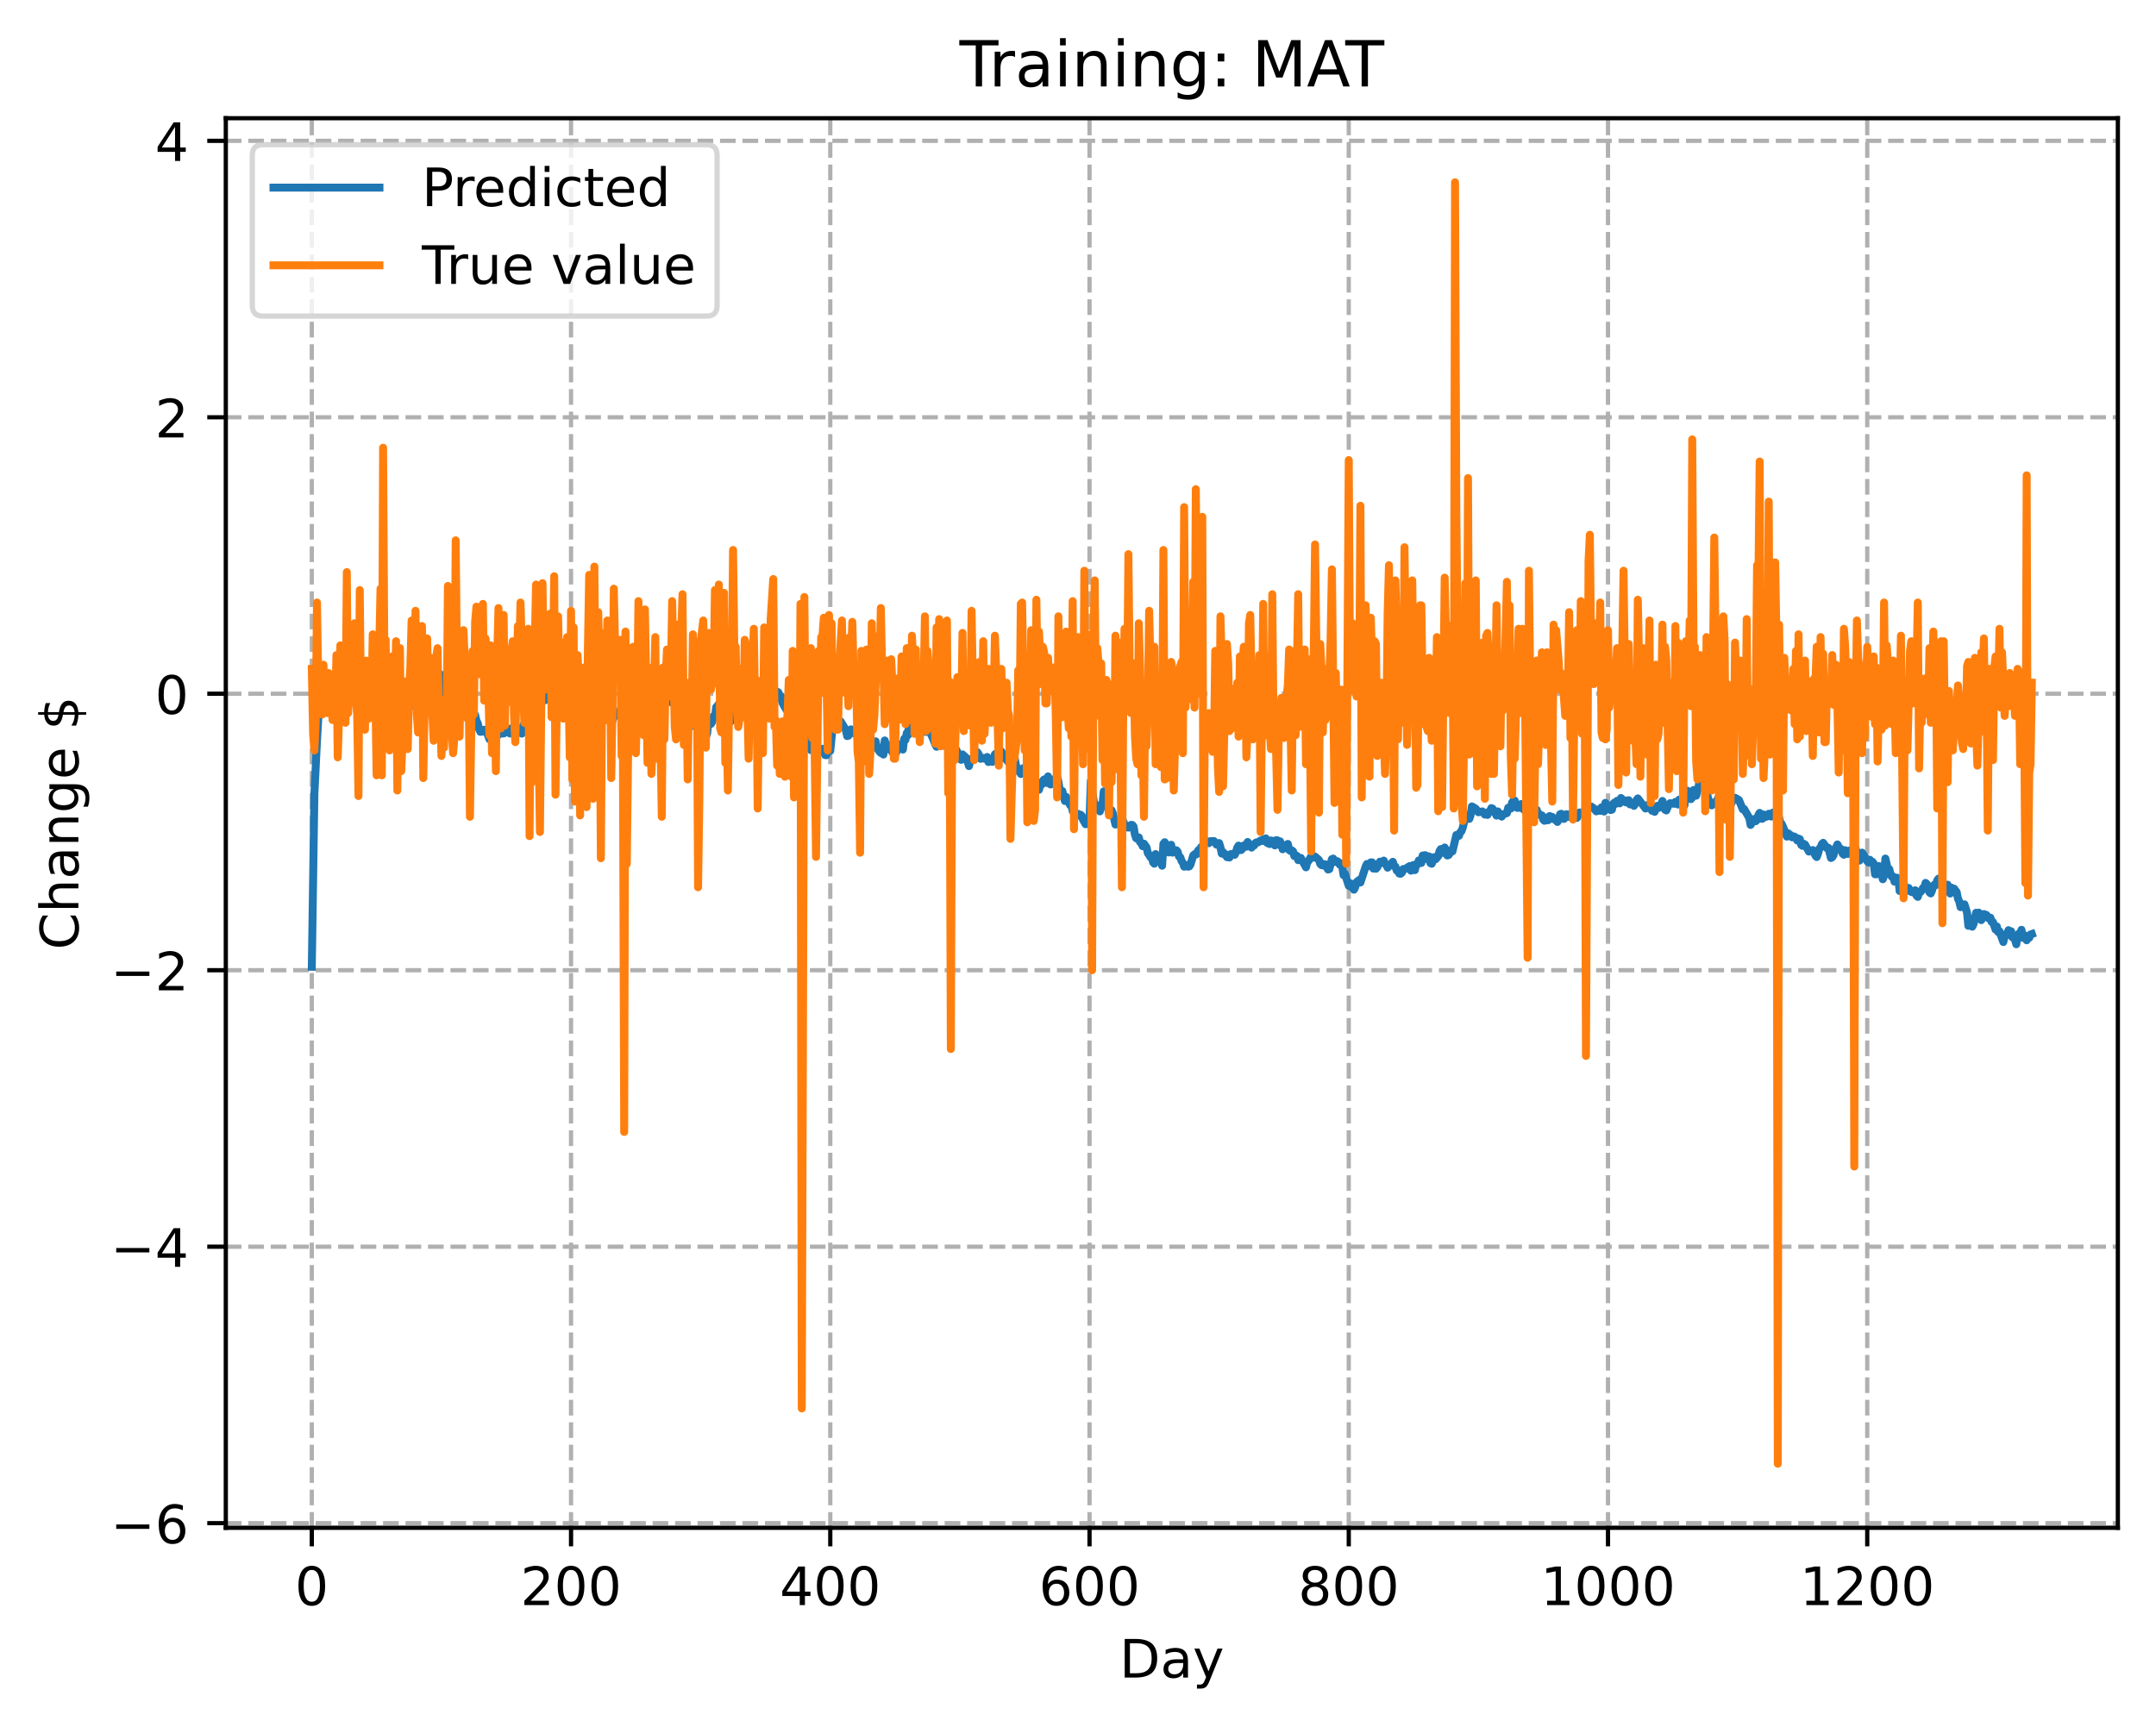 <?xml version="1.0" encoding="utf-8" standalone="no"?>
<!DOCTYPE svg PUBLIC "-//W3C//DTD SVG 1.1//EN"
  "http://www.w3.org/Graphics/SVG/1.1/DTD/svg11.dtd">
<!-- Created with matplotlib (https://matplotlib.org/) -->
<svg height="325.986pt" version="1.1" viewBox="0 0 406.94 325.986" width="406.94pt" xmlns="http://www.w3.org/2000/svg" xmlns:xlink="http://www.w3.org/1999/xlink">
 <defs>
  <style type="text/css">
*{stroke-linecap:butt;stroke-linejoin:round;}
  </style>
 </defs>
 <g id="figure_1">
  <g id="patch_1">
   <path d="M 0 325.986 
L 406.94 325.986 
L 406.94 0 
L 0 0 
z
" style="fill:#ffffff;"/>
  </g>
  <g id="axes_1">
   <g id="patch_2">
    <path d="M 42.62 288.43 
L 399.74 288.43 
L 399.74 22.318 
L 42.62 22.318 
z
" style="fill:#ffffff;"/>
   </g>
   <g id="matplotlib.axis_1">
    <g id="xtick_1">
     <g id="line2d_1">
      <path clip-path="url(#pb16c269653)" d="M 58.853 288.43 
L 58.853 22.318 
" style="fill:none;stroke:#b0b0b0;stroke-dasharray:2.96,1.28;stroke-dashoffset:0;stroke-width:0.8;"/>
     </g>
     <g id="line2d_2">
      <defs>
       <path d="M 0 0 
L 0 3.5 
" id="md71e9c8207" style="stroke:#000000;stroke-width:0.8;"/>
      </defs>
      <g>
       <use style="stroke:#000000;stroke-width:0.8;" x="58.853" xlink:href="#md71e9c8207" y="288.43"/>
      </g>
     </g>
     <g id="text_1">
      <!-- 0 -->
      <defs>
       <path d="M 31.781 66.406 
Q 24.172 66.406 20.328 58.906 
Q 16.5 51.422 16.5 36.375 
Q 16.5 21.391 20.328 13.891 
Q 24.172 6.391 31.781 6.391 
Q 39.453 6.391 43.281 13.891 
Q 47.125 21.391 47.125 36.375 
Q 47.125 51.422 43.281 58.906 
Q 39.453 66.406 31.781 66.406 
z
M 31.781 74.219 
Q 44.047 74.219 50.516 64.516 
Q 56.984 54.828 56.984 36.375 
Q 56.984 17.969 50.516 8.266 
Q 44.047 -1.422 31.781 -1.422 
Q 19.531 -1.422 13.062 8.266 
Q 6.594 17.969 6.594 36.375 
Q 6.594 54.828 13.062 64.516 
Q 19.531 74.219 31.781 74.219 
z
" id="DejaVuSans-48"/>
      </defs>
      <g transform="translate(55.672 303.029)scale(0.1 -0.1)">
       <use xlink:href="#DejaVuSans-48"/>
      </g>
     </g>
    </g>
    <g id="xtick_2">
     <g id="line2d_3">
      <path clip-path="url(#pb16c269653)" d="M 107.784 288.43 
L 107.784 22.318 
" style="fill:none;stroke:#b0b0b0;stroke-dasharray:2.96,1.28;stroke-dashoffset:0;stroke-width:0.8;"/>
     </g>
     <g id="line2d_4">
      <g>
       <use style="stroke:#000000;stroke-width:0.8;" x="107.784" xlink:href="#md71e9c8207" y="288.43"/>
      </g>
     </g>
     <g id="text_2">
      <!-- 200 -->
      <defs>
       <path d="M 19.188 8.297 
L 53.609 8.297 
L 53.609 0 
L 7.328 0 
L 7.328 8.297 
Q 12.938 14.109 22.625 23.891 
Q 32.328 33.688 34.812 36.531 
Q 39.547 41.844 41.422 45.531 
Q 43.312 49.219 43.312 52.781 
Q 43.312 58.594 39.234 62.25 
Q 35.156 65.922 28.609 65.922 
Q 23.969 65.922 18.812 64.312 
Q 13.672 62.703 7.812 59.422 
L 7.812 69.391 
Q 13.766 71.781 18.938 73 
Q 24.125 74.219 28.422 74.219 
Q 39.75 74.219 46.484 68.547 
Q 53.219 62.891 53.219 53.422 
Q 53.219 48.922 51.531 44.891 
Q 49.859 40.875 45.406 35.406 
Q 44.188 33.984 37.641 27.219 
Q 31.109 20.453 19.188 8.297 
z
" id="DejaVuSans-50"/>
      </defs>
      <g transform="translate(98.24 303.029)scale(0.1 -0.1)">
       <use xlink:href="#DejaVuSans-50"/>
       <use x="63.623" xlink:href="#DejaVuSans-48"/>
       <use x="127.246" xlink:href="#DejaVuSans-48"/>
      </g>
     </g>
    </g>
    <g id="xtick_3">
     <g id="line2d_5">
      <path clip-path="url(#pb16c269653)" d="M 156.714 288.43 
L 156.714 22.318 
" style="fill:none;stroke:#b0b0b0;stroke-dasharray:2.96,1.28;stroke-dashoffset:0;stroke-width:0.8;"/>
     </g>
     <g id="line2d_6">
      <g>
       <use style="stroke:#000000;stroke-width:0.8;" x="156.714" xlink:href="#md71e9c8207" y="288.43"/>
      </g>
     </g>
     <g id="text_3">
      <!-- 400 -->
      <defs>
       <path d="M 37.797 64.312 
L 12.891 25.391 
L 37.797 25.391 
z
M 35.203 72.906 
L 47.609 72.906 
L 47.609 25.391 
L 58.016 25.391 
L 58.016 17.188 
L 47.609 17.188 
L 47.609 0 
L 37.797 0 
L 37.797 17.188 
L 4.891 17.188 
L 4.891 26.703 
z
" id="DejaVuSans-52"/>
      </defs>
      <g transform="translate(147.17 303.029)scale(0.1 -0.1)">
       <use xlink:href="#DejaVuSans-52"/>
       <use x="63.623" xlink:href="#DejaVuSans-48"/>
       <use x="127.246" xlink:href="#DejaVuSans-48"/>
      </g>
     </g>
    </g>
    <g id="xtick_4">
     <g id="line2d_7">
      <path clip-path="url(#pb16c269653)" d="M 205.645 288.43 
L 205.645 22.318 
" style="fill:none;stroke:#b0b0b0;stroke-dasharray:2.96,1.28;stroke-dashoffset:0;stroke-width:0.8;"/>
     </g>
     <g id="line2d_8">
      <g>
       <use style="stroke:#000000;stroke-width:0.8;" x="205.645" xlink:href="#md71e9c8207" y="288.43"/>
      </g>
     </g>
     <g id="text_4">
      <!-- 600 -->
      <defs>
       <path d="M 33.016 40.375 
Q 26.375 40.375 22.484 35.828 
Q 18.609 31.297 18.609 23.391 
Q 18.609 15.531 22.484 10.953 
Q 26.375 6.391 33.016 6.391 
Q 39.656 6.391 43.531 10.953 
Q 47.406 15.531 47.406 23.391 
Q 47.406 31.297 43.531 35.828 
Q 39.656 40.375 33.016 40.375 
z
M 52.594 71.297 
L 52.594 62.312 
Q 48.875 64.062 45.094 64.984 
Q 41.312 65.922 37.594 65.922 
Q 27.828 65.922 22.672 59.328 
Q 17.531 52.734 16.797 39.406 
Q 19.672 43.656 24.016 45.922 
Q 28.375 48.188 33.594 48.188 
Q 44.578 48.188 50.953 41.516 
Q 57.328 34.859 57.328 23.391 
Q 57.328 12.156 50.688 5.359 
Q 44.047 -1.422 33.016 -1.422 
Q 20.359 -1.422 13.672 8.266 
Q 6.984 17.969 6.984 36.375 
Q 6.984 53.656 15.188 63.938 
Q 23.391 74.219 37.203 74.219 
Q 40.922 74.219 44.703 73.484 
Q 48.484 72.75 52.594 71.297 
z
" id="DejaVuSans-54"/>
      </defs>
      <g transform="translate(196.101 303.029)scale(0.1 -0.1)">
       <use xlink:href="#DejaVuSans-54"/>
       <use x="63.623" xlink:href="#DejaVuSans-48"/>
       <use x="127.246" xlink:href="#DejaVuSans-48"/>
      </g>
     </g>
    </g>
    <g id="xtick_5">
     <g id="line2d_9">
      <path clip-path="url(#pb16c269653)" d="M 254.575 288.43 
L 254.575 22.318 
" style="fill:none;stroke:#b0b0b0;stroke-dasharray:2.96,1.28;stroke-dashoffset:0;stroke-width:0.8;"/>
     </g>
     <g id="line2d_10">
      <g>
       <use style="stroke:#000000;stroke-width:0.8;" x="254.575" xlink:href="#md71e9c8207" y="288.43"/>
      </g>
     </g>
     <g id="text_5">
      <!-- 800 -->
      <defs>
       <path d="M 31.781 34.625 
Q 24.75 34.625 20.719 30.859 
Q 16.703 27.094 16.703 20.516 
Q 16.703 13.922 20.719 10.156 
Q 24.75 6.391 31.781 6.391 
Q 38.812 6.391 42.859 10.172 
Q 46.922 13.969 46.922 20.516 
Q 46.922 27.094 42.891 30.859 
Q 38.875 34.625 31.781 34.625 
z
M 21.922 38.812 
Q 15.578 40.375 12.031 44.719 
Q 8.5 49.078 8.5 55.328 
Q 8.5 64.062 14.719 69.141 
Q 20.953 74.219 31.781 74.219 
Q 42.672 74.219 48.875 69.141 
Q 55.078 64.062 55.078 55.328 
Q 55.078 49.078 51.531 44.719 
Q 48 40.375 41.703 38.812 
Q 48.828 37.156 52.797 32.312 
Q 56.781 27.484 56.781 20.516 
Q 56.781 9.906 50.312 4.234 
Q 43.844 -1.422 31.781 -1.422 
Q 19.734 -1.422 13.25 4.234 
Q 6.781 9.906 6.781 20.516 
Q 6.781 27.484 10.781 32.312 
Q 14.797 37.156 21.922 38.812 
z
M 18.312 54.391 
Q 18.312 48.734 21.844 45.562 
Q 25.391 42.391 31.781 42.391 
Q 38.141 42.391 41.719 45.562 
Q 45.312 48.734 45.312 54.391 
Q 45.312 60.062 41.719 63.234 
Q 38.141 66.406 31.781 66.406 
Q 25.391 66.406 21.844 63.234 
Q 18.312 60.062 18.312 54.391 
z
" id="DejaVuSans-56"/>
      </defs>
      <g transform="translate(245.032 303.029)scale(0.1 -0.1)">
       <use xlink:href="#DejaVuSans-56"/>
       <use x="63.623" xlink:href="#DejaVuSans-48"/>
       <use x="127.246" xlink:href="#DejaVuSans-48"/>
      </g>
     </g>
    </g>
    <g id="xtick_6">
     <g id="line2d_11">
      <path clip-path="url(#pb16c269653)" d="M 303.506 288.43 
L 303.506 22.318 
" style="fill:none;stroke:#b0b0b0;stroke-dasharray:2.96,1.28;stroke-dashoffset:0;stroke-width:0.8;"/>
     </g>
     <g id="line2d_12">
      <g>
       <use style="stroke:#000000;stroke-width:0.8;" x="303.506" xlink:href="#md71e9c8207" y="288.43"/>
      </g>
     </g>
     <g id="text_6">
      <!-- 1000 -->
      <defs>
       <path d="M 12.406 8.297 
L 28.516 8.297 
L 28.516 63.922 
L 10.984 60.406 
L 10.984 69.391 
L 28.422 72.906 
L 38.281 72.906 
L 38.281 8.297 
L 54.391 8.297 
L 54.391 0 
L 12.406 0 
z
" id="DejaVuSans-49"/>
      </defs>
      <g transform="translate(290.781 303.029)scale(0.1 -0.1)">
       <use xlink:href="#DejaVuSans-49"/>
       <use x="63.623" xlink:href="#DejaVuSans-48"/>
       <use x="127.246" xlink:href="#DejaVuSans-48"/>
       <use x="190.869" xlink:href="#DejaVuSans-48"/>
      </g>
     </g>
    </g>
    <g id="xtick_7">
     <g id="line2d_13">
      <path clip-path="url(#pb16c269653)" d="M 352.437 288.43 
L 352.437 22.318 
" style="fill:none;stroke:#b0b0b0;stroke-dasharray:2.96,1.28;stroke-dashoffset:0;stroke-width:0.8;"/>
     </g>
     <g id="line2d_14">
      <g>
       <use style="stroke:#000000;stroke-width:0.8;" x="352.437" xlink:href="#md71e9c8207" y="288.43"/>
      </g>
     </g>
     <g id="text_7">
      <!-- 1200 -->
      <g transform="translate(339.712 303.029)scale(0.1 -0.1)">
       <use xlink:href="#DejaVuSans-49"/>
       <use x="63.623" xlink:href="#DejaVuSans-50"/>
       <use x="127.246" xlink:href="#DejaVuSans-48"/>
       <use x="190.869" xlink:href="#DejaVuSans-48"/>
      </g>
     </g>
    </g>
    <g id="text_8">
     <!-- Day -->
     <defs>
      <path d="M 19.672 64.797 
L 19.672 8.109 
L 31.594 8.109 
Q 46.688 8.109 53.688 14.938 
Q 60.688 21.781 60.688 36.531 
Q 60.688 51.172 53.688 57.984 
Q 46.688 64.797 31.594 64.797 
z
M 9.812 72.906 
L 30.078 72.906 
Q 51.266 72.906 61.172 64.094 
Q 71.094 55.281 71.094 36.531 
Q 71.094 17.672 61.125 8.828 
Q 51.172 0 30.078 0 
L 9.812 0 
z
" id="DejaVuSans-68"/>
      <path d="M 34.281 27.484 
Q 23.391 27.484 19.188 25 
Q 14.984 22.516 14.984 16.5 
Q 14.984 11.719 18.141 8.906 
Q 21.297 6.109 26.703 6.109 
Q 34.188 6.109 38.703 11.406 
Q 43.219 16.703 43.219 25.484 
L 43.219 27.484 
z
M 52.203 31.203 
L 52.203 0 
L 43.219 0 
L 43.219 8.297 
Q 40.141 3.328 35.547 0.953 
Q 30.953 -1.422 24.312 -1.422 
Q 15.922 -1.422 10.953 3.297 
Q 6 8.016 6 15.922 
Q 6 25.141 12.172 29.828 
Q 18.359 34.516 30.609 34.516 
L 43.219 34.516 
L 43.219 35.406 
Q 43.219 41.609 39.141 45 
Q 35.062 48.391 27.688 48.391 
Q 23 48.391 18.547 47.266 
Q 14.109 46.141 10.016 43.891 
L 10.016 52.203 
Q 14.938 54.109 19.578 55.047 
Q 24.219 56 28.609 56 
Q 40.484 56 46.344 49.844 
Q 52.203 43.703 52.203 31.203 
z
" id="DejaVuSans-97"/>
      <path d="M 32.172 -5.078 
Q 28.375 -14.844 24.75 -17.812 
Q 21.141 -20.797 15.094 -20.797 
L 7.906 -20.797 
L 7.906 -13.281 
L 13.188 -13.281 
Q 16.891 -13.281 18.938 -11.516 
Q 21 -9.766 23.484 -3.219 
L 25.094 0.875 
L 2.984 54.688 
L 12.5 54.688 
L 29.594 11.922 
L 46.688 54.688 
L 56.203 54.688 
z
" id="DejaVuSans-121"/>
     </defs>
     <g transform="translate(211.307 316.707)scale(0.1 -0.1)">
      <use xlink:href="#DejaVuSans-68"/>
      <use x="77.002" xlink:href="#DejaVuSans-97"/>
      <use x="138.281" xlink:href="#DejaVuSans-121"/>
     </g>
    </g>
   </g>
   <g id="matplotlib.axis_2">
    <g id="ytick_1">
     <g id="line2d_15">
      <path clip-path="url(#pb16c269653)" d="M 42.62 287.556 
L 399.74 287.556 
" style="fill:none;stroke:#b0b0b0;stroke-dasharray:2.96,1.28;stroke-dashoffset:0;stroke-width:0.8;"/>
     </g>
     <g id="line2d_16">
      <defs>
       <path d="M 0 0 
L -3.5 0 
" id="m47ac1fecb6" style="stroke:#000000;stroke-width:0.8;"/>
      </defs>
      <g>
       <use style="stroke:#000000;stroke-width:0.8;" x="42.62" xlink:href="#m47ac1fecb6" y="287.556"/>
      </g>
     </g>
     <g id="text_9">
      <!-- −6 -->
      <defs>
       <path d="M 10.594 35.5 
L 73.188 35.5 
L 73.188 27.203 
L 10.594 27.203 
z
" id="DejaVuSans-8722"/>
      </defs>
      <g transform="translate(20.878 291.355)scale(0.1 -0.1)">
       <use xlink:href="#DejaVuSans-8722"/>
       <use x="83.789" xlink:href="#DejaVuSans-54"/>
      </g>
     </g>
    </g>
    <g id="ytick_2">
     <g id="line2d_17">
      <path clip-path="url(#pb16c269653)" d="M 42.62 235.362 
L 399.74 235.362 
" style="fill:none;stroke:#b0b0b0;stroke-dasharray:2.96,1.28;stroke-dashoffset:0;stroke-width:0.8;"/>
     </g>
     <g id="line2d_18">
      <g>
       <use style="stroke:#000000;stroke-width:0.8;" x="42.62" xlink:href="#m47ac1fecb6" y="235.362"/>
      </g>
     </g>
     <g id="text_10">
      <!-- −4 -->
      <g transform="translate(20.878 239.161)scale(0.1 -0.1)">
       <use xlink:href="#DejaVuSans-8722"/>
       <use x="83.789" xlink:href="#DejaVuSans-52"/>
      </g>
     </g>
    </g>
    <g id="ytick_3">
     <g id="line2d_19">
      <path clip-path="url(#pb16c269653)" d="M 42.62 183.168 
L 399.74 183.168 
" style="fill:none;stroke:#b0b0b0;stroke-dasharray:2.96,1.28;stroke-dashoffset:0;stroke-width:0.8;"/>
     </g>
     <g id="line2d_20">
      <g>
       <use style="stroke:#000000;stroke-width:0.8;" x="42.62" xlink:href="#m47ac1fecb6" y="183.168"/>
      </g>
     </g>
     <g id="text_11">
      <!-- −2 -->
      <g transform="translate(20.878 186.967)scale(0.1 -0.1)">
       <use xlink:href="#DejaVuSans-8722"/>
       <use x="83.789" xlink:href="#DejaVuSans-50"/>
      </g>
     </g>
    </g>
    <g id="ytick_4">
     <g id="line2d_21">
      <path clip-path="url(#pb16c269653)" d="M 42.62 130.973 
L 399.74 130.973 
" style="fill:none;stroke:#b0b0b0;stroke-dasharray:2.96,1.28;stroke-dashoffset:0;stroke-width:0.8;"/>
     </g>
     <g id="line2d_22">
      <g>
       <use style="stroke:#000000;stroke-width:0.8;" x="42.62" xlink:href="#m47ac1fecb6" y="130.973"/>
      </g>
     </g>
     <g id="text_12">
      <!-- 0 -->
      <g transform="translate(29.258 134.773)scale(0.1 -0.1)">
       <use xlink:href="#DejaVuSans-48"/>
      </g>
     </g>
    </g>
    <g id="ytick_5">
     <g id="line2d_23">
      <path clip-path="url(#pb16c269653)" d="M 42.62 78.779 
L 399.74 78.779 
" style="fill:none;stroke:#b0b0b0;stroke-dasharray:2.96,1.28;stroke-dashoffset:0;stroke-width:0.8;"/>
     </g>
     <g id="line2d_24">
      <g>
       <use style="stroke:#000000;stroke-width:0.8;" x="42.62" xlink:href="#m47ac1fecb6" y="78.779"/>
      </g>
     </g>
     <g id="text_13">
      <!-- 2 -->
      <g transform="translate(29.258 82.578)scale(0.1 -0.1)">
       <use xlink:href="#DejaVuSans-50"/>
      </g>
     </g>
    </g>
    <g id="ytick_6">
     <g id="line2d_25">
      <path clip-path="url(#pb16c269653)" d="M 42.62 26.585 
L 399.74 26.585 
" style="fill:none;stroke:#b0b0b0;stroke-dasharray:2.96,1.28;stroke-dashoffset:0;stroke-width:0.8;"/>
     </g>
     <g id="line2d_26">
      <g>
       <use style="stroke:#000000;stroke-width:0.8;" x="42.62" xlink:href="#m47ac1fecb6" y="26.585"/>
      </g>
     </g>
     <g id="text_14">
      <!-- 4 -->
      <g transform="translate(29.258 30.384)scale(0.1 -0.1)">
       <use xlink:href="#DejaVuSans-52"/>
      </g>
     </g>
    </g>
    <g id="text_15">
     <!-- Change $ -->
     <defs>
      <path d="M 64.406 67.281 
L 64.406 56.891 
Q 59.422 61.531 53.781 63.812 
Q 48.141 66.109 41.797 66.109 
Q 29.297 66.109 22.656 58.469 
Q 16.016 50.828 16.016 36.375 
Q 16.016 21.969 22.656 14.328 
Q 29.297 6.688 41.797 6.688 
Q 48.141 6.688 53.781 8.984 
Q 59.422 11.281 64.406 15.922 
L 64.406 5.609 
Q 59.234 2.094 53.438 0.328 
Q 47.656 -1.422 41.219 -1.422 
Q 24.656 -1.422 15.125 8.703 
Q 5.609 18.844 5.609 36.375 
Q 5.609 53.953 15.125 64.078 
Q 24.656 74.219 41.219 74.219 
Q 47.75 74.219 53.531 72.484 
Q 59.328 70.75 64.406 67.281 
z
" id="DejaVuSans-67"/>
      <path d="M 54.891 33.016 
L 54.891 0 
L 45.906 0 
L 45.906 32.719 
Q 45.906 40.484 42.875 44.328 
Q 39.844 48.188 33.797 48.188 
Q 26.516 48.188 22.312 43.547 
Q 18.109 38.922 18.109 30.906 
L 18.109 0 
L 9.078 0 
L 9.078 75.984 
L 18.109 75.984 
L 18.109 46.188 
Q 21.344 51.125 25.703 53.562 
Q 30.078 56 35.797 56 
Q 45.219 56 50.047 50.172 
Q 54.891 44.344 54.891 33.016 
z
" id="DejaVuSans-104"/>
      <path d="M 54.891 33.016 
L 54.891 0 
L 45.906 0 
L 45.906 32.719 
Q 45.906 40.484 42.875 44.328 
Q 39.844 48.188 33.797 48.188 
Q 26.516 48.188 22.312 43.547 
Q 18.109 38.922 18.109 30.906 
L 18.109 0 
L 9.078 0 
L 9.078 54.688 
L 18.109 54.688 
L 18.109 46.188 
Q 21.344 51.125 25.703 53.562 
Q 30.078 56 35.797 56 
Q 45.219 56 50.047 50.172 
Q 54.891 44.344 54.891 33.016 
z
" id="DejaVuSans-110"/>
      <path d="M 45.406 27.984 
Q 45.406 37.75 41.375 43.109 
Q 37.359 48.484 30.078 48.484 
Q 22.859 48.484 18.828 43.109 
Q 14.797 37.75 14.797 27.984 
Q 14.797 18.266 18.828 12.891 
Q 22.859 7.516 30.078 7.516 
Q 37.359 7.516 41.375 12.891 
Q 45.406 18.266 45.406 27.984 
z
M 54.391 6.781 
Q 54.391 -7.172 48.188 -13.984 
Q 42 -20.797 29.203 -20.797 
Q 24.469 -20.797 20.266 -20.094 
Q 16.062 -19.391 12.109 -17.922 
L 12.109 -9.188 
Q 16.062 -11.328 19.922 -12.344 
Q 23.781 -13.375 27.781 -13.375 
Q 36.625 -13.375 41.016 -8.766 
Q 45.406 -4.156 45.406 5.172 
L 45.406 9.625 
Q 42.625 4.781 38.281 2.391 
Q 33.938 0 27.875 0 
Q 17.828 0 11.672 7.656 
Q 5.516 15.328 5.516 27.984 
Q 5.516 40.672 11.672 48.328 
Q 17.828 56 27.875 56 
Q 33.938 56 38.281 53.609 
Q 42.625 51.219 45.406 46.391 
L 45.406 54.688 
L 54.391 54.688 
z
" id="DejaVuSans-103"/>
      <path d="M 56.203 29.594 
L 56.203 25.203 
L 14.891 25.203 
Q 15.484 15.922 20.484 11.062 
Q 25.484 6.203 34.422 6.203 
Q 39.594 6.203 44.453 7.469 
Q 49.312 8.734 54.109 11.281 
L 54.109 2.781 
Q 49.266 0.734 44.188 -0.344 
Q 39.109 -1.422 33.891 -1.422 
Q 20.797 -1.422 13.156 6.188 
Q 5.516 13.812 5.516 26.812 
Q 5.516 40.234 12.766 48.109 
Q 20.016 56 32.328 56 
Q 43.359 56 49.781 48.891 
Q 56.203 41.797 56.203 29.594 
z
M 47.219 32.234 
Q 47.125 39.594 43.094 43.984 
Q 39.062 48.391 32.422 48.391 
Q 24.906 48.391 20.391 44.141 
Q 15.875 39.891 15.188 32.172 
z
" id="DejaVuSans-101"/>
      <path id="DejaVuSans-32"/>
      <path d="M 33.797 -14.703 
L 28.906 -14.703 
L 28.859 0 
Q 23.734 0.094 18.609 1.188 
Q 13.484 2.297 8.297 4.5 
L 8.297 13.281 
Q 13.281 10.156 18.375 8.562 
Q 23.484 6.984 28.906 6.938 
L 28.906 29.203 
Q 18.109 30.953 13.203 35.156 
Q 8.297 39.359 8.297 46.688 
Q 8.297 54.641 13.625 59.219 
Q 18.953 63.812 28.906 64.5 
L 28.906 75.984 
L 33.797 75.984 
L 33.797 64.656 
Q 38.328 64.453 42.578 63.688 
Q 46.828 62.938 50.875 61.625 
L 50.875 53.078 
Q 46.828 55.125 42.547 56.25 
Q 38.281 57.375 33.797 57.562 
L 33.797 36.719 
Q 44.875 35.016 50.094 30.609 
Q 55.328 26.219 55.328 18.609 
Q 55.328 10.359 49.781 5.594 
Q 44.234 0.828 33.797 0.094 
z
M 28.906 37.594 
L 28.906 57.625 
Q 23.25 56.984 20.266 54.391 
Q 17.281 51.812 17.281 47.516 
Q 17.281 43.312 20.031 40.969 
Q 22.797 38.625 28.906 37.594 
z
M 33.797 28.219 
L 33.797 7.078 
Q 39.984 7.906 43.141 10.594 
Q 46.297 13.281 46.297 17.672 
Q 46.297 21.969 43.281 24.5 
Q 40.281 27.047 33.797 28.219 
z
" id="DejaVuSans-36"/>
     </defs>
     <g transform="translate(14.798 179.288)rotate(-90)scale(0.1 -0.1)">
      <use xlink:href="#DejaVuSans-67"/>
      <use x="69.824" xlink:href="#DejaVuSans-104"/>
      <use x="133.203" xlink:href="#DejaVuSans-97"/>
      <use x="194.482" xlink:href="#DejaVuSans-110"/>
      <use x="257.861" xlink:href="#DejaVuSans-103"/>
      <use x="321.338" xlink:href="#DejaVuSans-101"/>
      <use x="382.861" xlink:href="#DejaVuSans-32"/>
      <use x="414.648" xlink:href="#DejaVuSans-36"/>
     </g>
    </g>
   </g>
   <g id="line2d_27">
    <path clip-path="url(#pb16c269653)" d="M 58.853 182.518 
L 59.342 149.83 
L 59.832 139.805 
L 60.321 131.407 
L 60.566 125.942 
L 60.81 130.09 
L 61.055 129.494 
L 61.3 130.127 
L 61.544 130.276 
L 61.789 129.454 
L 62.034 131.487 
L 62.278 129.128 
L 62.523 130.444 
L 62.767 132.789 
L 63.257 131.486 
L 63.991 133.967 
L 64.48 131.642 
L 64.969 132.334 
L 65.214 133.74 
L 65.459 131.168 
L 65.703 131.961 
L 65.948 131.7 
L 66.193 132.629 
L 66.437 132.137 
L 66.682 130.602 
L 67.416 132.708 
L 67.661 131.39 
L 67.905 131.58 
L 68.15 132.369 
L 68.639 131.526 
L 69.128 126.709 
L 69.862 131.676 
L 70.107 131.392 
L 70.352 129.103 
L 70.596 129.314 
L 70.841 130.415 
L 71.086 132.057 
L 71.33 132.548 
L 71.575 130.78 
L 71.82 132.698 
L 72.064 131.482 
L 72.309 133.893 
L 72.554 131.913 
L 73.043 130.798 
L 73.288 130.38 
L 73.532 132.314 
L 74.022 129.034 
L 74.266 132.412 
L 74.511 132.67 
L 74.755 129.515 
L 75.245 131.565 
L 75.489 131.278 
L 75.734 131.8 
L 75.979 131.392 
L 76.223 133.109 
L 76.468 130.41 
L 76.713 132.649 
L 76.957 128.856 
L 77.447 131.032 
L 77.691 131.093 
L 77.936 132.68 
L 78.181 133.314 
L 78.425 133.434 
L 78.67 130.246 
L 79.159 132.788 
L 79.649 135.309 
L 79.893 134.143 
L 80.138 134.056 
L 80.627 129.757 
L 80.872 133.04 
L 81.116 130.815 
L 81.361 131.156 
L 81.606 133.576 
L 81.85 130.139 
L 82.095 133.461 
L 82.34 131.755 
L 82.584 132.326 
L 82.829 128.011 
L 83.074 127.255 
L 83.318 131.279 
L 83.563 127.922 
L 83.808 127.602 
L 84.052 129.246 
L 84.542 129.514 
L 84.786 126.664 
L 85.031 128.089 
L 85.276 124.97 
L 85.52 126.209 
L 85.765 126.312 
L 86.01 126.227 
L 86.254 126.264 
L 86.499 127.5 
L 86.988 131.635 
L 87.233 129.723 
L 87.477 130.137 
L 87.722 132.65 
L 87.967 132.702 
L 88.211 131.92 
L 88.456 133.596 
L 88.701 133.536 
L 89.19 135.192 
L 89.435 135.647 
L 89.679 134.981 
L 89.924 136.092 
L 90.169 136.517 
L 90.413 137.608 
L 90.658 138.16 
L 90.903 138.144 
L 91.392 137.764 
L 91.637 138.204 
L 91.881 138.191 
L 92.371 139.548 
L 92.615 139.595 
L 92.86 137.761 
L 93.104 138.27 
L 93.349 138.19 
L 93.594 137.737 
L 94.083 138.744 
L 94.328 137.675 
L 94.572 138.467 
L 95.062 138.477 
L 95.306 138.148 
L 95.551 138.25 
L 95.796 138.153 
L 96.285 138.486 
L 96.53 137.479 
L 96.774 137.501 
L 97.264 137.176 
L 97.508 137.686 
L 97.753 137.602 
L 97.998 138.238 
L 98.242 138.159 
L 98.487 138.501 
L 98.731 137.004 
L 98.976 136.591 
L 99.221 135.869 
L 99.465 134.336 
L 99.955 133.09 
L 100.199 133.824 
L 100.444 134.134 
L 100.689 133.47 
L 100.933 132.32 
L 101.178 132.084 
L 101.423 131.269 
L 101.667 128.87 
L 101.912 129.264 
L 102.157 128.416 
L 102.401 130.453 
L 102.646 130.849 
L 102.891 132.195 
L 103.135 130.376 
L 103.38 131.209 
L 103.625 131.384 
L 103.869 130.516 
L 104.114 131.557 
L 104.359 131.308 
L 104.603 131.467 
L 104.848 131.325 
L 105.337 133.917 
L 105.582 134.368 
L 105.826 133.779 
L 106.071 134.218 
L 106.316 134.059 
L 106.56 134.207 
L 106.805 133.968 
L 107.05 134.217 
L 107.294 133.907 
L 107.539 130.632 
L 107.784 131.352 
L 108.028 130.178 
L 108.518 130.46 
L 108.762 130.34 
L 109.007 130.82 
L 109.252 131.624 
L 109.741 132.307 
L 109.986 130.788 
L 110.23 132.327 
L 110.475 132.244 
L 110.719 133.046 
L 110.964 130.21 
L 111.209 131.747 
L 111.453 131.829 
L 111.698 132.203 
L 112.921 135.631 
L 113.166 135.803 
L 113.411 135.78 
L 113.655 135.379 
L 114.145 134.368 
L 114.389 134.771 
L 114.634 134.468 
L 115.123 136.09 
L 115.368 136.455 
L 115.613 136.074 
L 115.857 134.876 
L 116.102 135.145 
L 116.346 135.124 
L 116.836 134.388 
L 117.08 134.197 
L 117.325 133.191 
L 117.57 132.693 
L 117.814 133.018 
L 118.059 132.965 
L 118.304 132.275 
L 119.527 133.532 
L 119.772 134.077 
L 120.016 133.808 
L 120.506 134.695 
L 120.995 134.1 
L 121.729 134.051 
L 121.974 135.221 
L 122.218 135.28 
L 122.463 134.726 
L 122.707 134.579 
L 122.952 133.906 
L 123.197 126.537 
L 123.441 127.547 
L 123.931 127.491 
L 124.175 130.343 
L 124.665 131.971 
L 124.909 132.148 
L 125.154 132.638 
L 125.888 131.891 
L 126.133 132.328 
L 126.377 131.924 
L 126.622 132.225 
L 126.867 132.709 
L 127.111 132.622 
L 127.356 130.3 
L 127.845 131.866 
L 128.09 133.219 
L 128.334 133.941 
L 128.579 133.812 
L 128.824 133.868 
L 129.068 133.317 
L 129.313 134.02 
L 129.802 136.195 
L 130.536 137.069 
L 130.781 134.89 
L 131.026 135.325 
L 131.27 135.999 
L 131.515 137.055 
L 131.76 137.223 
L 132.004 136.5 
L 132.249 137.086 
L 132.494 138.19 
L 132.738 137.677 
L 133.228 139.094 
L 133.472 138.506 
L 133.717 136.012 
L 133.962 135.946 
L 134.206 136.653 
L 134.451 136.203 
L 134.695 135.189 
L 134.94 135.418 
L 135.185 133.494 
L 135.429 133.263 
L 135.674 132.877 
L 135.919 133.597 
L 136.163 134.977 
L 136.408 134.541 
L 136.653 135.259 
L 136.897 135.292 
L 137.387 134.609 
L 137.876 136.26 
L 138.121 135.609 
L 138.61 135.674 
L 139.589 129.287 
L 139.833 128.996 
L 140.078 127.878 
L 140.812 131.137 
L 141.056 131.205 
L 141.301 130.613 
L 141.546 131.666 
L 141.79 131.518 
L 142.035 131.854 
L 142.28 132.492 
L 142.524 130.513 
L 142.769 130.185 
L 143.014 131.088 
L 143.258 131.33 
L 143.503 132.217 
L 143.748 132.537 
L 143.992 133.18 
L 144.237 133.007 
L 144.482 130.48 
L 144.726 130.821 
L 144.971 130.466 
L 145.216 131.811 
L 145.46 132.486 
L 145.705 132.822 
L 145.95 132.343 
L 146.194 130.857 
L 146.439 131.843 
L 146.683 130.575 
L 146.928 130.73 
L 147.173 131.836 
L 147.417 131.419 
L 147.662 132.649 
L 148.151 133.541 
L 148.641 134.318 
L 149.13 132.411 
L 149.375 132.78 
L 149.864 132.844 
L 150.109 134.259 
L 150.353 133.791 
L 150.598 134.57 
L 150.843 133.815 
L 151.087 133.924 
L 151.332 134.779 
L 151.577 134.19 
L 153.044 141.612 
L 153.289 140.912 
L 153.534 141.216 
L 153.778 140.541 
L 154.023 140.601 
L 154.512 141.716 
L 154.757 141.553 
L 155.002 141.648 
L 155.246 141.351 
L 155.491 141.821 
L 155.736 142.555 
L 155.98 142.575 
L 156.47 140.925 
L 156.714 141.74 
L 157.204 136.781 
L 157.448 135.33 
L 157.938 137.464 
L 158.182 136.78 
L 158.427 136.594 
L 158.671 136.193 
L 159.65 137.805 
L 159.895 138.964 
L 160.139 138.896 
L 160.629 137.697 
L 160.873 137.78 
L 161.118 138.415 
L 161.363 138.045 
L 161.852 139.178 
L 162.097 139.908 
L 162.341 139.652 
L 162.586 139.824 
L 162.831 140.354 
L 163.075 139.827 
L 163.32 139.699 
L 163.809 141.279 
L 164.054 141.112 
L 164.298 140.326 
L 164.543 139.977 
L 164.788 140.939 
L 165.032 141.086 
L 165.277 139.954 
L 165.522 141.18 
L 166.011 141.927 
L 166.256 142.154 
L 166.5 142.159 
L 166.745 142.453 
L 166.99 139.792 
L 167.234 140.752 
L 167.479 140.55 
L 167.724 141.463 
L 167.968 140.906 
L 168.213 141.72 
L 168.458 142.043 
L 168.702 141.702 
L 168.947 142.354 
L 169.192 142.034 
L 169.436 140.444 
L 169.926 140.949 
L 170.17 141.107 
L 170.415 141.509 
L 170.659 139.474 
L 170.904 139.669 
L 171.149 138.397 
L 171.393 138.769 
L 171.638 136.01 
L 171.883 135.172 
L 172.127 136.053 
L 172.617 135.923 
L 172.861 137.812 
L 173.106 136.309 
L 173.595 137.184 
L 173.84 137.476 
L 174.085 137.435 
L 174.329 137.698 
L 174.574 138.15 
L 174.819 138.167 
L 175.063 138.008 
L 175.308 138.018 
L 175.553 138.26 
L 176.042 139.304 
L 176.531 140.558 
L 176.776 140.978 
L 177.02 140.626 
L 177.265 139.985 
L 177.51 140.565 
L 177.999 140.777 
L 178.244 140.573 
L 178.488 139.747 
L 178.733 140.012 
L 179.222 141.566 
L 179.467 141.617 
L 179.712 142.283 
L 179.956 141.272 
L 180.201 141.242 
L 180.446 141.452 
L 180.69 141.928 
L 180.935 142.958 
L 181.424 143.45 
L 181.669 142.427 
L 182.403 143.099 
L 182.892 144.628 
L 183.137 143.603 
L 183.381 143.258 
L 183.871 143.232 
L 184.115 142.828 
L 184.36 141.916 
L 184.605 142.166 
L 185.094 143.259 
L 185.339 143.043 
L 185.828 143.247 
L 186.317 142.91 
L 186.562 143.861 
L 186.807 143.257 
L 187.051 143.387 
L 187.296 143.835 
L 187.541 143.287 
L 187.785 142.402 
L 188.03 142.237 
L 188.274 142.49 
L 188.519 142.162 
L 188.764 142.244 
L 189.008 141.859 
L 189.742 143.276 
L 189.987 143.387 
L 190.232 143.775 
L 190.476 143.506 
L 190.966 142.538 
L 191.21 142.998 
L 191.455 142.781 
L 191.944 145.37 
L 192.189 145.572 
L 192.434 145.178 
L 192.678 146.116 
L 192.923 145.189 
L 193.168 145.007 
L 193.412 144.966 
L 193.657 145.13 
L 193.902 146.115 
L 194.146 146.592 
L 194.391 145.938 
L 194.635 146.551 
L 194.88 146.578 
L 195.125 147.235 
L 195.369 149.12 
L 195.614 148.163 
L 195.859 148.385 
L 196.103 149.11 
L 196.348 148.21 
L 196.593 148.139 
L 196.837 147.403 
L 197.082 147.146 
L 197.571 147.817 
L 197.816 146.577 
L 198.061 147.911 
L 198.305 148.1 
L 198.55 147.968 
L 199.284 146.826 
L 199.529 146.64 
L 199.773 147.54 
L 200.018 149.129 
L 200.262 149.825 
L 200.507 149.316 
L 200.996 151.223 
L 201.241 150.448 
L 201.975 151.988 
L 202.22 152.035 
L 202.464 153.129 
L 202.709 152.958 
L 202.954 153.569 
L 203.198 153.666 
L 203.443 153.632 
L 203.688 153.991 
L 203.932 153.798 
L 204.177 153.997 
L 204.422 154.763 
L 204.911 155.611 
L 205.156 155.43 
L 205.4 154.848 
L 205.645 155.031 
L 205.889 147.422 
L 206.379 150.883 
L 206.623 152.061 
L 206.868 152.43 
L 207.357 152.515 
L 207.602 153.178 
L 207.847 151.868 
L 208.091 151.897 
L 208.336 149.395 
L 208.581 149.645 
L 209.315 153.466 
L 209.559 153.431 
L 209.804 152.959 
L 210.049 153.549 
L 210.538 155.661 
L 210.783 155.129 
L 211.027 155.156 
L 211.272 155.356 
L 211.517 154.437 
L 211.761 154.446 
L 212.495 156.224 
L 212.74 156.038 
L 212.984 156.248 
L 213.229 156.198 
L 213.474 155.727 
L 213.718 155.746 
L 213.963 156.045 
L 214.208 157.572 
L 214.452 158.251 
L 214.697 158.375 
L 214.942 158.092 
L 215.186 158.986 
L 215.431 159.142 
L 215.676 159.755 
L 215.92 159.278 
L 216.41 159.978 
L 216.654 161.083 
L 216.899 161.377 
L 217.144 161.846 
L 217.388 161.553 
L 217.633 162.792 
L 217.877 163.055 
L 218.122 161.242 
L 218.367 161.685 
L 218.611 162.568 
L 218.856 162.513 
L 219.101 162.23 
L 219.345 163.437 
L 219.59 159.304 
L 219.835 159.005 
L 220.079 159.408 
L 220.324 160.523 
L 220.569 160.934 
L 220.813 159.887 
L 221.058 159.489 
L 221.303 160.972 
L 221.547 160.486 
L 221.792 160.756 
L 222.037 160.515 
L 222.281 160.805 
L 222.526 161.686 
L 222.771 161.837 
L 223.015 162.541 
L 223.26 162.875 
L 223.505 163.62 
L 223.749 163.301 
L 223.994 163.371 
L 224.238 163.627 
L 224.483 163.564 
L 224.728 163.154 
L 225.217 161.503 
L 225.462 161.279 
L 225.706 161.34 
L 226.196 160.494 
L 226.44 161.121 
L 226.685 159.939 
L 226.93 160.058 
L 227.174 159.233 
L 227.419 159.077 
L 227.664 158.751 
L 227.908 159.094 
L 228.153 159.189 
L 228.398 158.815 
L 229.132 158.784 
L 229.621 159.463 
L 229.865 159.222 
L 230.11 159.161 
L 230.355 159.954 
L 230.599 161.143 
L 230.844 160.859 
L 231.089 161.311 
L 231.333 161.271 
L 231.578 161.817 
L 232.067 161.881 
L 232.312 161.237 
L 232.557 161.267 
L 232.801 161.159 
L 233.046 161.38 
L 233.291 160.836 
L 233.535 160.003 
L 233.78 159.641 
L 234.025 160.489 
L 234.269 160.472 
L 234.514 160.225 
L 234.759 159.618 
L 235.003 159.56 
L 235.248 159.844 
L 235.493 158.961 
L 236.226 160.026 
L 236.471 159.58 
L 236.716 159.618 
L 236.96 159.135 
L 237.205 159.017 
L 237.45 159.039 
L 237.939 158.678 
L 238.184 158.786 
L 238.428 158.46 
L 238.673 158.474 
L 238.918 158.278 
L 239.162 159.123 
L 239.652 159.35 
L 239.896 158.673 
L 240.141 158.732 
L 240.386 159.071 
L 240.63 159.604 
L 240.875 158.612 
L 241.12 158.648 
L 241.364 159.471 
L 241.609 158.831 
L 242.098 160.329 
L 242.343 159.548 
L 242.587 159.927 
L 243.077 159.325 
L 243.321 160.472 
L 243.566 160.638 
L 243.811 160.531 
L 244.055 160.719 
L 244.3 161.616 
L 244.545 161.463 
L 244.789 161.578 
L 245.034 162.387 
L 245.523 161.957 
L 246.502 163.744 
L 246.747 162.713 
L 246.991 162.529 
L 247.481 161.668 
L 247.725 161.934 
L 247.97 161.632 
L 248.214 161.709 
L 248.948 162.348 
L 249.193 163.103 
L 249.438 163.334 
L 249.682 163.076 
L 249.927 163.449 
L 250.172 163.184 
L 250.661 164.155 
L 250.906 164.083 
L 251.395 162.192 
L 251.64 162.094 
L 251.884 162.736 
L 252.374 162.57 
L 252.618 162.731 
L 252.863 163.23 
L 253.108 162.994 
L 253.352 163.622 
L 253.597 165.227 
L 253.841 164.931 
L 254.575 167.232 
L 254.82 166.739 
L 255.065 167.47 
L 255.309 166.887 
L 255.554 167.963 
L 255.799 167.459 
L 256.043 166.546 
L 256.533 166.136 
L 256.777 166.603 
L 257.756 163.609 
L 258.001 163.112 
L 258.49 163.496 
L 258.735 162.812 
L 258.979 162.808 
L 259.224 163.983 
L 259.469 163.531 
L 259.713 164.006 
L 259.958 163.73 
L 260.447 162.68 
L 260.692 162.901 
L 261.181 162.474 
L 261.426 163.098 
L 261.67 163.27 
L 261.915 163.811 
L 262.894 162.704 
L 263.138 163.468 
L 263.383 163.62 
L 263.628 164.351 
L 263.872 164.412 
L 264.117 164.927 
L 264.362 164.957 
L 264.606 164.758 
L 264.851 164.062 
L 265.096 164.115 
L 266.074 163.51 
L 266.319 164.376 
L 266.563 163.406 
L 266.808 163.296 
L 267.053 164.272 
L 267.297 163.175 
L 267.542 163.192 
L 267.787 162.445 
L 268.031 162.583 
L 268.276 162.921 
L 268.521 161.521 
L 269.01 161.45 
L 269.255 161.611 
L 269.499 162.243 
L 269.744 161.684 
L 269.989 162.941 
L 270.233 163.073 
L 270.723 161.817 
L 270.967 162.225 
L 271.457 161.645 
L 271.701 160.677 
L 271.946 160.297 
L 272.19 161.035 
L 272.435 160.692 
L 272.68 160 
L 272.924 160.419 
L 273.169 161.506 
L 273.414 161.43 
L 273.658 161.094 
L 273.903 160.528 
L 274.148 160.727 
L 274.882 157.63 
L 275.126 157.836 
L 275.371 157.799 
L 275.616 157.121 
L 275.86 156.899 
L 276.105 156.22 
L 276.594 154.173 
L 276.839 154.023 
L 277.084 154.567 
L 277.328 154.597 
L 277.573 153.867 
L 277.817 152.243 
L 278.307 152.521 
L 278.551 152.682 
L 279.041 153.346 
L 279.53 153.253 
L 279.775 153.187 
L 280.019 153.409 
L 280.264 153.79 
L 280.509 153.675 
L 280.753 153.844 
L 280.998 153.25 
L 281.243 153.139 
L 281.487 152.565 
L 281.732 152.663 
L 282.466 153.977 
L 282.711 153.188 
L 283.445 154.167 
L 283.689 153.752 
L 284.423 153.508 
L 284.668 152.497 
L 284.912 152.661 
L 285.157 152.665 
L 285.402 151.5 
L 285.646 151.197 
L 285.891 151.132 
L 286.136 152.358 
L 286.38 152.522 
L 286.87 152.494 
L 287.114 151.796 
L 287.604 152.85 
L 287.848 152.455 
L 288.093 152.378 
L 288.338 153.595 
L 288.827 154.421 
L 289.072 154.196 
L 289.316 154.239 
L 289.805 152.915 
L 290.05 152.874 
L 290.295 153.694 
L 290.539 153.656 
L 290.784 153.914 
L 291.029 153.938 
L 291.273 154.722 
L 291.518 154.956 
L 291.763 154.362 
L 292.007 154.862 
L 292.252 154.833 
L 292.497 154.061 
L 292.741 154.487 
L 292.986 154.22 
L 293.231 154.573 
L 293.72 154.92 
L 293.965 155.176 
L 294.209 154.771 
L 294.454 153.723 
L 294.699 153.635 
L 294.943 153.903 
L 295.188 154.604 
L 295.433 154.273 
L 295.677 153.711 
L 295.922 154.236 
L 296.411 153.678 
L 296.9 153.636 
L 297.145 153.704 
L 297.39 153.955 
L 297.634 154.417 
L 297.879 154.031 
L 298.124 153.382 
L 298.368 153.574 
L 298.613 153.422 
L 298.858 153.682 
L 299.102 153.274 
L 299.347 152.089 
L 299.592 151.871 
L 300.081 152.332 
L 300.326 152.25 
L 300.815 152.602 
L 301.304 153.175 
L 301.549 152.876 
L 301.793 152.798 
L 302.038 153.074 
L 302.283 152.421 
L 302.527 152.633 
L 302.772 153.205 
L 303.017 151.572 
L 303.261 152.042 
L 303.506 152.765 
L 303.751 152.627 
L 303.995 152.93 
L 304.24 152.861 
L 304.485 151.764 
L 304.729 151.512 
L 304.974 151.756 
L 305.219 151.194 
L 305.463 151.563 
L 305.708 151.666 
L 305.953 150.657 
L 306.197 150.872 
L 306.442 151.28 
L 306.931 151.488 
L 307.176 151.101 
L 307.42 151.073 
L 307.665 151.865 
L 307.91 151.674 
L 308.154 151.828 
L 308.399 152.136 
L 308.644 151.736 
L 308.888 151.05 
L 309.133 150.73 
L 310.601 152.645 
L 310.846 152.017 
L 311.09 151.999 
L 311.824 153.067 
L 312.069 152.752 
L 312.314 153.265 
L 312.558 152.422 
L 312.803 152.142 
L 313.048 152.528 
L 313.292 152.019 
L 313.537 151.829 
L 313.781 151.213 
L 314.271 152.871 
L 314.515 153.006 
L 315.005 151.837 
L 315.249 151.63 
L 315.983 151.748 
L 316.228 151.376 
L 316.717 151.882 
L 316.962 150.949 
L 317.207 151.376 
L 317.451 151.381 
L 317.696 151.096 
L 317.941 152.024 
L 318.185 149.857 
L 318.43 149.247 
L 318.675 149.737 
L 318.919 150.626 
L 319.164 150.86 
L 319.408 150.572 
L 319.653 149.146 
L 319.898 149.439 
L 320.142 150.222 
L 320.632 148.36 
L 320.876 146.702 
L 321.121 146.327 
L 321.855 149.078 
L 322.1 149.065 
L 322.344 150.513 
L 322.589 151.163 
L 322.834 151.492 
L 323.078 152.047 
L 323.323 151.563 
L 323.568 151.731 
L 323.812 151.643 
L 324.302 150.638 
L 324.546 150.972 
L 324.791 150.975 
L 325.036 151.437 
L 325.28 152.388 
L 325.525 151.624 
L 325.769 151.339 
L 326.259 153.07 
L 326.748 151.744 
L 327.237 150.766 
L 327.482 150.607 
L 328.216 151.028 
L 328.95 152.803 
L 329.195 152.733 
L 330.173 154.431 
L 330.418 155.74 
L 331.152 154.609 
L 331.396 155.033 
L 331.641 154.783 
L 331.886 153.867 
L 332.13 153.464 
L 332.375 154.523 
L 332.62 154.587 
L 332.864 153.766 
L 333.109 154.279 
L 333.598 154.121 
L 333.843 153.628 
L 334.088 153.688 
L 334.332 154.158 
L 334.577 153.437 
L 334.822 153.664 
L 335.066 153.222 
L 335.311 153.049 
L 335.556 153.326 
L 336.045 155.397 
L 336.29 155.549 
L 336.779 156.648 
L 337.268 157.947 
L 337.513 157.319 
L 338.002 157.691 
L 338.247 158.079 
L 338.491 157.891 
L 338.736 157.956 
L 338.981 158.187 
L 339.225 158.675 
L 339.47 158.311 
L 339.715 158.423 
L 339.959 159.478 
L 340.204 159.685 
L 340.449 159.297 
L 340.693 159.439 
L 341.427 160.77 
L 341.672 160.561 
L 341.917 160.674 
L 342.161 160.491 
L 342.651 161.519 
L 342.895 161.798 
L 343.14 161.184 
L 343.384 160.247 
L 343.629 160.001 
L 343.874 159.363 
L 344.118 159.118 
L 344.608 159.813 
L 344.852 160.146 
L 345.097 160.048 
L 345.586 161.981 
L 345.831 161.837 
L 346.076 161.446 
L 346.32 160.42 
L 346.81 159.422 
L 347.299 160.366 
L 347.544 160.307 
L 347.788 161.149 
L 348.033 161.364 
L 348.278 160.517 
L 348.522 161.088 
L 348.767 161.212 
L 349.012 160.597 
L 349.256 160.641 
L 349.501 160.391 
L 349.745 160.741 
L 349.99 160.323 
L 350.235 160.177 
L 350.724 162.086 
L 350.969 162.475 
L 351.213 161.057 
L 351.458 160.973 
L 352.192 162.034 
L 352.437 162.592 
L 352.681 162.836 
L 352.926 162.319 
L 353.171 162.874 
L 353.415 162.682 
L 353.66 163.024 
L 353.905 165.051 
L 354.149 165.066 
L 354.394 163.763 
L 354.639 163.509 
L 354.883 163.806 
L 355.372 165.994 
L 355.617 165.319 
L 355.862 162.084 
L 356.351 164.211 
L 356.596 164.075 
L 356.84 165.064 
L 357.085 165.525 
L 357.33 165.475 
L 357.574 166.441 
L 358.064 165.703 
L 358.308 165.946 
L 358.553 168.212 
L 358.798 167.491 
L 359.042 166.365 
L 359.287 166.395 
L 359.532 167.812 
L 359.776 168.128 
L 360.021 168.175 
L 360.266 167.642 
L 360.51 168.158 
L 360.755 168.389 
L 361 168.449 
L 361.489 168.074 
L 361.733 169.082 
L 361.978 169.325 
L 362.223 168.408 
L 362.467 168.424 
L 362.712 168.146 
L 362.957 167.638 
L 363.201 167.643 
L 363.446 166.682 
L 363.691 166.905 
L 363.935 167.471 
L 364.18 168.471 
L 364.425 168.671 
L 364.669 168.108 
L 364.914 167.26 
L 365.159 166.97 
L 365.403 167.104 
L 365.648 166.191 
L 365.893 165.876 
L 366.137 166.06 
L 366.382 166.423 
L 366.627 166.99 
L 366.871 167.005 
L 367.116 167.517 
L 367.36 167.549 
L 367.605 167.017 
L 367.85 168.309 
L 368.094 168.688 
L 368.339 167.581 
L 368.584 167.883 
L 368.828 167.767 
L 369.318 168.426 
L 369.562 169.671 
L 369.807 170.171 
L 370.052 171.258 
L 370.541 170.99 
L 370.786 170.728 
L 371.275 172.287 
L 371.52 174.787 
L 371.764 174.642 
L 372.009 173.513 
L 372.254 174.949 
L 372.498 174.453 
L 372.988 172.318 
L 373.232 172.692 
L 373.477 172.295 
L 373.966 173.709 
L 374.455 172.564 
L 374.945 172.742 
L 375.189 173.251 
L 375.434 173.428 
L 375.679 173.239 
L 375.923 174.057 
L 376.168 174.073 
L 376.657 175.495 
L 376.902 174.911 
L 377.147 175.952 
L 377.391 175.807 
L 378.125 177.845 
L 378.37 176.633 
L 378.615 176.667 
L 379.104 175.61 
L 379.348 175.829 
L 379.593 175.811 
L 379.838 176.947 
L 380.082 176.612 
L 380.572 178.268 
L 380.816 176.698 
L 381.061 176.242 
L 381.306 176.485 
L 381.55 175.543 
L 381.795 177.048 
L 382.04 176.528 
L 382.284 176.651 
L 382.529 177.515 
L 382.774 176.788 
L 383.018 177.046 
L 383.263 176.413 
L 383.508 176.329 
L 383.508 176.329 
" style="fill:none;stroke:#1f77b4;stroke-linecap:square;stroke-width:1.5;"/>
   </g>
   <g id="line2d_28">
    <path clip-path="url(#pb16c269653)" d="M 58.853 126.276 
L 59.098 138.542 
L 59.342 141.673 
L 59.587 136.193 
L 59.832 113.749 
L 60.076 129.408 
L 60.321 128.364 
L 60.566 125.493 
L 60.81 134.888 
L 61.055 125.493 
L 61.3 132.539 
L 61.544 129.147 
L 61.789 134.627 
L 62.034 127.059 
L 62.278 128.625 
L 62.767 135.932 
L 63.012 132.539 
L 63.257 133.844 
L 63.501 123.666 
L 63.746 142.978 
L 63.991 135.671 
L 64.235 121.839 
L 64.48 134.888 
L 64.725 132.8 
L 64.969 135.41 
L 65.214 136.454 
L 65.459 108.008 
L 65.703 134.627 
L 65.948 129.668 
L 66.193 131.234 
L 66.437 130.973 
L 66.682 127.842 
L 66.927 117.664 
L 67.171 131.756 
L 67.416 134.888 
L 67.661 150.285 
L 67.905 111.401 
L 68.15 135.149 
L 68.395 132.539 
L 68.639 136.454 
L 68.884 137.759 
L 69.128 124.71 
L 69.373 133.061 
L 69.618 135.671 
L 69.862 127.581 
L 70.107 133.061 
L 70.352 119.752 
L 70.841 130.712 
L 71.086 146.371 
L 71.82 111.14 
L 72.064 146.371 
L 72.309 84.521 
L 72.554 125.754 
L 72.798 120.795 
L 73.043 138.542 
L 73.532 141.673 
L 73.777 129.668 
L 74.022 123.927 
L 74.266 136.454 
L 74.511 132.8 
L 74.755 121.056 
L 75 149.241 
L 75.245 130.451 
L 75.489 122.361 
L 75.734 145.588 
L 75.979 140.107 
L 76.223 128.625 
L 76.468 135.932 
L 76.957 141.412 
L 77.202 130.451 
L 77.447 126.015 
L 77.691 117.142 
L 77.936 121.839 
L 78.181 128.886 
L 78.425 115.315 
L 78.67 134.888 
L 78.915 138.281 
L 79.159 121.578 
L 79.404 125.232 
L 79.649 118.186 
L 79.893 146.893 
L 80.138 134.105 
L 80.383 132.8 
L 80.627 120.535 
L 80.872 132.017 
L 81.116 130.973 
L 81.361 124.188 
L 81.606 134.627 
L 81.85 139.846 
L 82.095 128.625 
L 82.34 124.188 
L 82.584 122.361 
L 82.829 134.888 
L 83.074 132.017 
L 83.318 142.717 
L 83.563 138.542 
L 83.808 141.151 
L 84.052 132.8 
L 84.297 138.802 
L 84.542 110.618 
L 84.786 126.276 
L 85.276 138.02 
L 85.52 142.195 
L 85.765 139.324 
L 86.01 102.006 
L 86.254 126.015 
L 86.499 127.581 
L 86.743 139.063 
L 86.988 125.493 
L 87.233 123.405 
L 87.477 118.969 
L 88.211 135.671 
L 88.456 129.408 
L 88.701 154.2 
L 89.19 122.883 
L 89.435 134.888 
L 89.679 117.403 
L 89.924 114.532 
L 90.169 117.403 
L 90.413 115.576 
L 90.658 127.32 
L 90.903 126.798 
L 91.147 114.01 
L 91.392 132.278 
L 91.637 120.535 
L 91.881 122.622 
L 92.126 126.798 
L 92.371 138.802 
L 92.615 121.839 
L 92.86 142.195 
L 93.104 140.107 
L 93.349 128.364 
L 93.594 145.588 
L 93.838 124.71 
L 94.083 114.793 
L 94.328 132.8 
L 94.572 137.498 
L 95.062 116.098 
L 95.306 136.976 
L 95.551 122.622 
L 95.796 126.537 
L 96.04 124.71 
L 96.285 132.539 
L 96.53 122.883 
L 96.774 121.056 
L 97.019 135.149 
L 97.264 140.107 
L 97.753 118.186 
L 97.998 123.666 
L 98.242 113.749 
L 98.731 129.668 
L 98.976 136.454 
L 99.221 120.013 
L 99.465 136.715 
L 99.71 118.708 
L 99.955 157.853 
L 100.199 123.405 
L 100.444 147.675 
L 100.689 123.927 
L 100.933 121.839 
L 101.178 110.357 
L 101.912 157.07 
L 102.401 110.096 
L 102.646 125.754 
L 102.891 130.19 
L 103.135 129.408 
L 103.38 127.32 
L 103.625 130.19 
L 103.869 115.837 
L 104.114 135.41 
L 104.359 126.798 
L 104.603 108.791 
L 104.848 150.024 
L 105.337 116.359 
L 105.582 126.537 
L 105.826 121.317 
L 106.071 121.317 
L 106.316 135.671 
L 106.56 133.583 
L 107.05 120.274 
L 107.294 129.147 
L 107.539 142.978 
L 107.784 115.315 
L 108.028 147.154 
L 108.273 118.447 
L 108.518 151.329 
L 108.762 144.544 
L 109.007 123.666 
L 109.252 128.364 
L 109.496 153.939 
L 109.741 126.798 
L 109.986 137.759 
L 110.23 126.015 
L 110.475 134.366 
L 110.719 152.373 
L 110.964 122.361 
L 111.209 108.53 
L 111.453 137.498 
L 111.698 136.193 
L 111.943 150.807 
L 112.187 106.964 
L 112.432 135.671 
L 112.677 137.498 
L 112.921 115.576 
L 113.166 126.798 
L 113.411 162.029 
L 113.655 128.364 
L 113.9 136.193 
L 114.145 119.491 
L 114.389 128.886 
L 114.634 117.142 
L 114.879 122.1 
L 115.123 122.1 
L 115.368 146.893 
L 115.613 133.844 
L 115.857 111.14 
L 116.102 122.361 
L 116.346 121.578 
L 116.591 127.32 
L 116.836 126.537 
L 117.08 120.795 
L 117.325 142.717 
L 117.57 138.802 
L 117.814 213.701 
L 118.059 119.23 
L 118.304 163.073 
L 118.793 122.361 
L 119.038 138.542 
L 119.282 122.883 
L 119.527 122.1 
L 119.772 137.237 
L 120.016 142.195 
L 120.261 132.8 
L 120.506 113.488 
L 120.75 127.32 
L 120.995 130.451 
L 121.24 136.976 
L 121.484 138.802 
L 121.729 115.054 
L 122.218 144.022 
L 122.463 126.015 
L 122.707 129.929 
L 122.952 146.11 
L 123.197 140.89 
L 123.686 120.274 
L 123.931 143.239 
L 124.175 127.32 
L 124.42 129.929 
L 124.665 139.063 
L 124.909 154.2 
L 125.154 126.015 
L 125.399 139.585 
L 125.643 128.103 
L 125.888 122.622 
L 126.133 122.883 
L 126.377 131.495 
L 126.622 127.842 
L 126.867 113.488 
L 127.356 137.237 
L 127.601 139.585 
L 127.845 117.925 
L 128.09 133.583 
L 128.824 112.183 
L 129.068 140.629 
L 129.313 140.629 
L 129.558 128.886 
L 129.802 147.154 
L 130.047 130.19 
L 130.536 136.454 
L 130.781 119.752 
L 131.27 136.976 
L 131.515 121.317 
L 131.76 167.509 
L 132.004 150.807 
L 132.249 121.317 
L 132.738 117.142 
L 132.983 126.015 
L 133.228 141.151 
L 133.472 120.013 
L 133.717 119.491 
L 133.962 123.666 
L 134.206 130.19 
L 134.451 123.666 
L 134.695 126.798 
L 134.94 111.401 
L 135.185 127.32 
L 135.429 129.147 
L 135.674 110.357 
L 135.919 137.498 
L 136.163 138.281 
L 136.408 119.752 
L 136.653 111.922 
L 136.897 144.022 
L 137.142 134.627 
L 137.387 149.241 
L 137.631 131.756 
L 137.876 126.537 
L 138.121 126.537 
L 138.365 103.832 
L 138.61 123.405 
L 138.855 122.1 
L 139.099 134.366 
L 139.344 137.237 
L 139.589 135.671 
L 139.833 126.276 
L 140.078 133.583 
L 140.322 135.41 
L 140.567 120.795 
L 140.812 121.578 
L 141.301 143.239 
L 141.546 130.19 
L 141.79 137.759 
L 142.035 125.232 
L 142.28 118.708 
L 142.524 133.583 
L 142.769 128.364 
L 143.014 152.634 
L 143.258 134.105 
L 143.503 129.408 
L 143.992 142.195 
L 144.237 118.447 
L 144.482 133.844 
L 144.726 119.23 
L 144.971 119.23 
L 145.216 135.671 
L 145.46 116.881 
L 145.95 109.313 
L 146.194 137.237 
L 146.439 135.932 
L 146.683 144.544 
L 146.928 137.498 
L 147.173 146.11 
L 147.662 136.193 
L 147.907 136.976 
L 148.151 146.632 
L 148.396 137.759 
L 148.641 134.888 
L 148.885 128.364 
L 149.375 146.632 
L 149.619 122.883 
L 149.864 150.546 
L 150.109 129.929 
L 150.353 129.929 
L 150.598 132.278 
L 150.843 147.415 
L 151.087 114.01 
L 151.332 265.895 
L 151.821 112.705 
L 152.066 138.542 
L 152.31 123.927 
L 152.555 125.493 
L 152.8 135.149 
L 153.044 122.361 
L 153.289 139.324 
L 153.534 123.927 
L 154.023 161.768 
L 154.512 122.883 
L 154.757 130.973 
L 155.002 120.274 
L 155.246 120.013 
L 155.491 116.62 
L 155.736 125.232 
L 155.98 126.798 
L 156.225 141.673 
L 156.47 116.098 
L 156.714 131.234 
L 156.959 117.664 
L 157.204 135.932 
L 157.448 134.366 
L 157.693 137.759 
L 157.938 132.539 
L 158.182 137.759 
L 158.427 125.493 
L 158.916 117.142 
L 159.161 130.712 
L 159.405 120.535 
L 159.65 128.625 
L 159.895 127.059 
L 160.139 133.322 
L 160.384 120.274 
L 160.629 123.927 
L 160.873 117.403 
L 161.118 126.798 
L 161.363 128.364 
L 161.607 128.103 
L 161.852 141.934 
L 162.097 143.761 
L 162.341 160.985 
L 162.586 122.883 
L 163.075 143.761 
L 163.32 135.149 
L 163.565 122.622 
L 163.809 122.622 
L 164.054 146.11 
L 164.298 141.673 
L 164.543 117.664 
L 164.788 137.759 
L 165.032 135.149 
L 165.522 122.883 
L 165.766 120.013 
L 166.011 126.015 
L 166.256 114.793 
L 166.5 126.537 
L 166.745 126.537 
L 166.99 136.715 
L 167.234 135.41 
L 167.479 124.71 
L 167.724 133.844 
L 167.968 127.581 
L 168.213 124.449 
L 168.458 129.408 
L 168.702 143.239 
L 168.947 143.239 
L 169.192 128.103 
L 169.436 135.932 
L 169.681 135.932 
L 169.926 134.627 
L 170.17 123.927 
L 170.415 133.583 
L 170.659 127.581 
L 170.904 136.715 
L 171.149 122.361 
L 171.638 135.932 
L 171.883 135.932 
L 172.127 120.013 
L 172.372 124.971 
L 172.617 138.542 
L 172.861 122.622 
L 173.106 136.454 
L 173.351 132.278 
L 173.595 140.107 
L 174.085 127.842 
L 174.329 129.408 
L 174.574 116.359 
L 174.819 138.02 
L 175.063 122.883 
L 175.308 126.276 
L 175.553 137.498 
L 175.797 133.844 
L 176.042 127.059 
L 176.286 128.103 
L 176.531 140.368 
L 176.776 118.447 
L 177.02 136.193 
L 177.265 116.881 
L 177.51 140.89 
L 177.754 136.454 
L 177.999 121.578 
L 178.244 139.063 
L 178.488 134.105 
L 178.733 117.142 
L 178.978 149.763 
L 179.222 128.625 
L 179.467 198.043 
L 179.712 137.759 
L 179.956 137.237 
L 180.201 143.5 
L 180.69 127.842 
L 180.935 133.583 
L 181.18 127.842 
L 181.424 135.41 
L 181.669 119.491 
L 181.914 138.02 
L 182.158 135.41 
L 182.403 131.234 
L 182.892 127.842 
L 183.137 136.976 
L 183.381 115.315 
L 183.871 143.5 
L 184.115 133.844 
L 184.36 129.929 
L 184.605 133.322 
L 184.849 124.971 
L 185.339 139.846 
L 185.583 121.056 
L 185.828 138.542 
L 186.073 134.105 
L 186.317 136.454 
L 186.562 126.276 
L 186.807 134.627 
L 187.051 136.454 
L 187.296 128.625 
L 187.541 132.8 
L 187.785 120.013 
L 188.03 126.537 
L 188.519 144.544 
L 188.764 128.625 
L 189.008 126.276 
L 189.253 137.498 
L 189.498 131.495 
L 189.742 137.237 
L 189.987 128.886 
L 190.232 134.105 
L 190.476 135.149 
L 190.721 158.375 
L 191.21 141.412 
L 191.455 143.239 
L 191.944 139.585 
L 192.189 126.537 
L 192.434 135.932 
L 192.678 114.01 
L 192.923 113.749 
L 193.412 141.673 
L 193.657 128.364 
L 193.902 155.244 
L 194.146 128.103 
L 194.391 144.805 
L 194.635 118.969 
L 195.125 154.983 
L 195.369 152.895 
L 195.614 113.227 
L 195.859 129.147 
L 196.103 119.23 
L 196.593 129.147 
L 196.837 122.1 
L 197.082 123.144 
L 197.327 132.8 
L 197.571 132.8 
L 197.816 124.188 
L 198.061 129.408 
L 198.305 130.451 
L 198.55 127.059 
L 198.795 126.015 
L 199.039 126.276 
L 199.284 135.41 
L 199.529 150.546 
L 199.773 116.359 
L 200.018 134.888 
L 200.262 135.41 
L 200.507 135.41 
L 200.752 129.147 
L 200.996 125.754 
L 201.241 119.23 
L 201.486 133.322 
L 201.73 137.498 
L 201.975 131.234 
L 202.22 139.063 
L 202.464 113.488 
L 202.709 156.548 
L 202.954 130.712 
L 203.198 139.063 
L 203.443 120.274 
L 203.932 133.061 
L 204.177 131.756 
L 204.422 144.283 
L 204.666 107.747 
L 204.911 141.412 
L 205.156 135.41 
L 205.4 132.539 
L 205.889 119.752 
L 206.134 183.168 
L 206.379 121.317 
L 206.623 109.574 
L 206.868 135.149 
L 207.113 122.361 
L 207.357 125.232 
L 207.602 132.017 
L 207.847 125.232 
L 208.091 143.5 
L 208.336 131.234 
L 208.581 147.936 
L 208.825 128.364 
L 209.07 129.147 
L 209.315 153.939 
L 209.559 135.932 
L 209.804 147.675 
L 210.049 139.324 
L 210.293 145.327 
L 210.538 120.013 
L 210.783 132.8 
L 211.027 123.405 
L 211.272 121.317 
L 211.761 167.509 
L 212.006 134.366 
L 212.25 118.708 
L 212.495 133.061 
L 212.74 130.973 
L 212.984 104.615 
L 213.229 126.798 
L 213.474 134.627 
L 213.963 125.232 
L 214.208 138.802 
L 214.452 143.239 
L 214.697 144.283 
L 214.942 117.664 
L 215.186 126.537 
L 215.431 146.371 
L 215.676 139.324 
L 215.92 154.2 
L 216.165 132.017 
L 216.41 140.89 
L 216.654 132.8 
L 216.899 115.315 
L 217.144 125.232 
L 217.388 126.276 
L 217.633 124.71 
L 217.877 122.1 
L 218.122 144.283 
L 218.367 139.063 
L 218.611 142.717 
L 218.856 133.061 
L 219.101 144.805 
L 219.345 141.412 
L 219.59 103.832 
L 219.835 147.154 
L 220.079 130.712 
L 220.324 146.893 
L 220.569 143.5 
L 221.058 124.971 
L 221.303 126.276 
L 221.547 149.241 
L 221.792 140.629 
L 222.037 140.368 
L 222.771 125.754 
L 223.015 124.971 
L 223.26 142.195 
L 223.505 95.742 
L 223.749 133.583 
L 223.994 129.929 
L 224.238 122.361 
L 224.483 132.017 
L 224.972 124.449 
L 225.217 109.835 
L 225.462 133.583 
L 225.706 92.35 
L 225.951 118.708 
L 226.196 130.973 
L 226.44 101.223 
L 226.685 116.359 
L 226.93 97.569 
L 227.174 167.509 
L 227.419 135.932 
L 227.664 135.671 
L 227.908 138.02 
L 228.153 134.627 
L 228.642 136.715 
L 228.887 141.934 
L 229.132 140.629 
L 229.376 122.883 
L 229.621 124.188 
L 229.865 144.544 
L 230.11 149.502 
L 230.355 116.359 
L 230.599 125.232 
L 230.844 148.458 
L 231.089 138.02 
L 231.333 137.498 
L 231.578 121.578 
L 231.823 125.232 
L 232.067 138.02 
L 232.312 129.929 
L 232.557 137.498 
L 232.801 132.278 
L 233.046 131.234 
L 233.291 136.715 
L 233.535 128.886 
L 233.78 139.063 
L 234.025 123.927 
L 234.269 125.754 
L 234.514 126.015 
L 234.759 122.1 
L 235.003 124.71 
L 235.248 142.978 
L 235.493 137.759 
L 235.737 117.664 
L 235.982 116.098 
L 236.471 139.585 
L 236.716 126.015 
L 236.96 132.539 
L 237.205 132.8 
L 237.45 133.844 
L 237.694 123.666 
L 237.939 157.07 
L 238.428 114.01 
L 238.673 138.02 
L 238.918 138.802 
L 239.162 123.927 
L 239.652 137.759 
L 239.896 141.412 
L 240.141 112.183 
L 240.386 138.281 
L 240.63 136.976 
L 240.875 142.456 
L 241.12 152.895 
L 241.364 138.802 
L 241.609 138.281 
L 241.853 131.756 
L 242.343 139.324 
L 242.832 131.495 
L 243.077 129.408 
L 243.321 122.622 
L 243.811 149.241 
L 244.055 128.103 
L 244.3 122.883 
L 244.545 138.802 
L 245.034 112.183 
L 245.279 137.237 
L 245.523 133.061 
L 245.768 134.627 
L 246.013 130.712 
L 246.257 122.622 
L 246.502 144.283 
L 246.747 141.151 
L 246.991 124.449 
L 247.236 135.671 
L 247.481 160.724 
L 247.725 130.973 
L 247.97 122.883 
L 248.214 102.788 
L 248.459 121.317 
L 248.704 124.971 
L 248.948 153.417 
L 249.193 121.578 
L 249.438 126.537 
L 249.682 138.281 
L 249.927 126.276 
L 250.172 135.932 
L 250.416 132.278 
L 250.661 135.149 
L 251.15 120.535 
L 251.395 107.486 
L 251.884 151.59 
L 252.129 127.059 
L 252.374 139.324 
L 252.618 134.888 
L 252.863 134.105 
L 253.108 130.19 
L 253.352 157.592 
L 253.841 130.19 
L 254.086 163.073 
L 254.575 86.869 
L 254.82 128.886 
L 255.065 127.842 
L 255.309 117.664 
L 255.554 130.451 
L 255.799 127.32 
L 256.043 131.495 
L 256.288 129.668 
L 256.533 130.712 
L 256.777 95.481 
L 257.022 150.546 
L 257.267 114.271 
L 257.511 129.147 
L 257.756 114.271 
L 258.49 146.632 
L 258.735 116.62 
L 259.224 132.278 
L 259.469 121.056 
L 259.713 121.578 
L 259.958 142.717 
L 260.202 133.061 
L 260.447 135.41 
L 260.692 128.886 
L 260.936 140.368 
L 261.181 138.802 
L 261.426 146.11 
L 261.67 137.759 
L 261.915 115.837 
L 262.16 106.703 
L 262.404 140.368 
L 262.649 129.668 
L 262.894 127.32 
L 263.138 156.809 
L 263.383 109.574 
L 263.628 119.491 
L 263.872 139.585 
L 264.117 121.056 
L 264.362 131.756 
L 264.606 136.454 
L 264.851 134.627 
L 265.096 103.31 
L 265.585 140.629 
L 266.074 124.188 
L 266.319 113.227 
L 266.563 109.574 
L 266.808 130.451 
L 267.053 119.491 
L 267.297 148.719 
L 267.542 148.197 
L 267.787 126.015 
L 268.031 114.271 
L 268.276 114.271 
L 268.521 130.19 
L 268.765 136.715 
L 269.01 125.493 
L 269.255 137.237 
L 269.499 138.02 
L 269.744 124.188 
L 269.989 135.41 
L 270.233 139.846 
L 270.478 127.32 
L 270.723 134.366 
L 270.967 136.976 
L 271.212 120.274 
L 271.457 153.156 
L 271.701 129.929 
L 271.946 146.893 
L 272.19 152.373 
L 272.68 109.052 
L 272.924 120.013 
L 273.169 117.925 
L 273.414 121.317 
L 273.658 134.627 
L 274.148 120.274 
L 274.392 152.634 
L 274.637 34.414 
L 274.882 97.047 
L 275.371 143.5 
L 275.616 127.059 
L 275.86 151.59 
L 276.105 154.983 
L 276.35 138.542 
L 276.594 110.096 
L 276.839 141.673 
L 277.084 90.262 
L 277.328 142.456 
L 277.573 122.622 
L 277.817 115.054 
L 278.062 142.195 
L 278.551 109.574 
L 278.796 148.458 
L 279.041 130.712 
L 279.285 129.929 
L 279.53 137.498 
L 279.775 121.317 
L 280.019 122.1 
L 280.264 150.807 
L 280.509 120.013 
L 280.753 119.491 
L 280.998 125.754 
L 281.243 122.1 
L 281.487 146.11 
L 281.732 136.715 
L 281.977 146.11 
L 282.466 114.271 
L 282.711 131.756 
L 283.2 140.89 
L 283.445 124.449 
L 283.689 134.105 
L 283.934 130.19 
L 284.423 109.835 
L 284.668 130.19 
L 284.912 114.271 
L 285.157 142.717 
L 285.402 150.024 
L 285.646 135.41 
L 285.891 143.239 
L 286.625 118.708 
L 286.87 121.578 
L 287.114 134.627 
L 287.359 118.708 
L 287.848 131.495 
L 288.338 180.819 
L 288.582 107.747 
L 288.827 129.668 
L 289.072 125.493 
L 289.316 131.756 
L 289.561 155.244 
L 290.05 124.71 
L 290.295 144.283 
L 290.539 136.715 
L 290.784 134.366 
L 291.029 123.144 
L 291.273 124.449 
L 291.518 123.927 
L 291.763 140.629 
L 292.007 123.144 
L 292.252 134.888 
L 292.497 134.366 
L 292.741 140.107 
L 292.986 151.329 
L 293.231 117.925 
L 293.475 124.71 
L 293.72 118.969 
L 294.209 124.971 
L 294.454 130.19 
L 294.699 127.059 
L 294.943 128.364 
L 295.433 135.149 
L 295.677 132.017 
L 295.922 132.539 
L 296.166 115.576 
L 296.411 139.324 
L 296.656 127.059 
L 296.9 154.722 
L 297.145 134.366 
L 297.634 118.969 
L 297.879 122.883 
L 298.124 134.105 
L 298.368 113.488 
L 298.613 138.542 
L 299.102 124.449 
L 299.347 199.348 
L 299.836 105.92 
L 300.081 100.962 
L 300.326 123.405 
L 300.57 124.188 
L 300.815 129.147 
L 301.06 117.664 
L 301.304 125.493 
L 301.549 123.666 
L 301.793 124.71 
L 302.038 113.749 
L 302.283 138.281 
L 302.527 139.324 
L 302.772 129.929 
L 303.017 139.585 
L 303.261 137.759 
L 303.506 118.969 
L 303.751 133.583 
L 303.995 130.19 
L 304.24 130.451 
L 304.485 128.625 
L 304.729 129.929 
L 304.974 127.32 
L 305.219 122.361 
L 305.463 148.197 
L 305.953 127.059 
L 306.197 122.361 
L 306.442 107.747 
L 306.931 145.849 
L 307.176 123.927 
L 307.42 121.578 
L 307.665 132.539 
L 307.91 132.017 
L 308.154 139.846 
L 308.399 132.017 
L 308.888 144.283 
L 309.133 113.227 
L 309.378 124.971 
L 309.622 146.632 
L 309.867 126.015 
L 310.112 122.361 
L 310.356 130.973 
L 310.601 134.366 
L 310.846 142.456 
L 311.335 117.142 
L 311.58 151.59 
L 311.824 132.278 
L 312.314 150.285 
L 312.558 125.493 
L 312.803 139.585 
L 313.048 138.542 
L 313.292 131.234 
L 313.537 132.8 
L 313.781 117.925 
L 314.026 136.454 
L 314.271 122.1 
L 314.515 124.71 
L 315.005 148.98 
L 315.249 128.886 
L 315.494 139.063 
L 315.739 138.281 
L 315.983 143.761 
L 316.228 118.186 
L 316.473 145.588 
L 316.717 121.317 
L 317.207 142.456 
L 317.451 124.71 
L 317.696 153.417 
L 317.941 126.798 
L 318.185 121.056 
L 318.43 127.842 
L 318.675 128.886 
L 318.919 117.142 
L 319.164 133.322 
L 319.408 82.955 
L 319.653 123.405 
L 319.898 122.1 
L 320.142 143.761 
L 320.387 147.154 
L 320.632 144.805 
L 320.876 123.666 
L 321.366 144.022 
L 321.61 134.366 
L 321.855 153.156 
L 322.1 120.274 
L 322.344 120.795 
L 322.589 125.493 
L 322.834 122.361 
L 323.078 149.241 
L 323.568 101.484 
L 324.057 140.629 
L 324.302 135.932 
L 324.546 164.639 
L 324.791 118.708 
L 325.036 118.708 
L 325.28 116.359 
L 325.525 121.056 
L 325.769 154.722 
L 326.014 129.147 
L 326.259 130.712 
L 326.503 161.768 
L 326.748 142.195 
L 326.993 134.888 
L 327.237 147.154 
L 327.482 121.317 
L 327.971 135.932 
L 328.216 133.061 
L 328.461 124.71 
L 328.705 130.973 
L 328.95 146.11 
L 329.195 137.759 
L 329.439 142.717 
L 329.684 116.881 
L 329.929 140.89 
L 330.418 130.973 
L 330.663 144.283 
L 331.152 129.929 
L 331.396 133.061 
L 331.641 106.703 
L 331.886 110.618 
L 332.13 87.13 
L 332.375 143.239 
L 332.62 129.668 
L 332.864 146.893 
L 333.109 141.412 
L 333.354 128.886 
L 333.598 132.8 
L 333.843 94.698 
L 334.088 142.456 
L 334.332 141.412 
L 334.822 125.232 
L 335.066 106.181 
L 335.311 121.317 
L 335.556 276.334 
L 335.8 117.925 
L 336.045 135.41 
L 336.29 133.844 
L 336.534 149.241 
L 336.779 124.188 
L 337.024 129.668 
L 337.268 128.364 
L 337.513 132.017 
L 337.757 129.147 
L 338.002 134.105 
L 338.247 133.583 
L 338.491 126.276 
L 338.736 136.715 
L 338.981 122.883 
L 339.225 139.585 
L 339.47 119.752 
L 339.715 139.063 
L 339.959 131.495 
L 340.204 137.237 
L 340.449 124.971 
L 340.693 124.71 
L 340.938 138.02 
L 341.183 135.671 
L 341.427 135.932 
L 341.672 128.625 
L 341.917 130.451 
L 342.161 142.717 
L 342.406 128.103 
L 342.651 129.147 
L 342.895 122.1 
L 343.14 133.061 
L 343.384 138.281 
L 343.629 120.274 
L 343.874 136.715 
L 344.118 123.405 
L 344.363 140.107 
L 344.608 140.107 
L 344.852 128.364 
L 345.097 130.451 
L 345.342 128.886 
L 345.586 130.973 
L 345.831 123.666 
L 346.076 133.061 
L 346.565 125.493 
L 346.81 132.8 
L 347.054 145.849 
L 347.299 126.537 
L 347.544 126.015 
L 347.788 141.673 
L 348.033 118.708 
L 348.278 122.1 
L 348.522 130.973 
L 348.767 149.763 
L 349.012 124.971 
L 349.501 134.366 
L 349.745 128.364 
L 349.99 220.225 
L 350.235 135.932 
L 350.479 117.142 
L 350.724 124.188 
L 350.969 126.276 
L 351.458 142.195 
L 351.703 129.147 
L 351.947 139.324 
L 352.437 122.1 
L 352.681 128.364 
L 352.926 125.493 
L 353.171 127.059 
L 353.415 135.41 
L 353.66 123.927 
L 353.905 136.715 
L 354.149 126.015 
L 354.394 143.761 
L 354.639 133.061 
L 354.883 129.147 
L 355.128 137.759 
L 355.372 134.627 
L 355.617 113.749 
L 355.862 136.976 
L 356.106 121.839 
L 356.351 125.232 
L 356.596 126.798 
L 356.84 134.366 
L 357.085 136.715 
L 357.33 124.71 
L 357.574 130.973 
L 357.819 142.195 
L 358.064 129.408 
L 358.308 135.149 
L 358.553 132.017 
L 358.798 120.013 
L 359.287 169.597 
L 359.532 129.668 
L 359.776 138.542 
L 360.021 141.673 
L 360.51 122.883 
L 360.755 121.056 
L 361 132.8 
L 361.244 130.451 
L 361.489 129.408 
L 361.733 126.276 
L 361.978 113.749 
L 362.223 145.066 
L 362.467 131.495 
L 362.712 136.454 
L 362.957 129.668 
L 363.201 128.103 
L 363.446 132.017 
L 363.691 130.973 
L 363.935 134.888 
L 364.18 122.361 
L 364.425 136.454 
L 364.669 130.973 
L 364.914 119.23 
L 365.159 130.712 
L 365.403 122.622 
L 365.648 152.634 
L 365.893 123.405 
L 366.137 135.41 
L 366.382 121.056 
L 366.627 174.295 
L 366.871 121.056 
L 367.116 138.802 
L 367.36 133.583 
L 367.605 147.675 
L 367.85 130.451 
L 368.339 140.629 
L 368.584 141.673 
L 368.828 137.759 
L 369.073 136.976 
L 369.562 129.408 
L 370.296 140.107 
L 370.541 141.412 
L 370.786 133.844 
L 371.03 138.02 
L 371.275 125.754 
L 371.52 124.971 
L 371.764 130.973 
L 372.009 140.368 
L 372.254 130.712 
L 372.498 128.364 
L 372.743 124.188 
L 372.988 138.02 
L 373.232 144.544 
L 373.477 134.366 
L 373.721 138.281 
L 373.966 123.144 
L 374.211 127.842 
L 374.455 120.535 
L 374.7 137.759 
L 374.945 130.451 
L 375.189 156.809 
L 375.434 126.276 
L 375.679 132.017 
L 375.923 131.234 
L 376.168 143.5 
L 376.413 126.015 
L 376.657 123.927 
L 376.902 130.19 
L 377.147 130.973 
L 377.391 118.708 
L 377.636 133.583 
L 377.881 123.144 
L 378.37 135.149 
L 378.615 131.234 
L 378.859 129.668 
L 379.104 133.322 
L 379.348 127.059 
L 379.593 132.017 
L 379.838 127.842 
L 380.082 130.712 
L 380.327 135.149 
L 380.816 126.276 
L 381.061 126.798 
L 381.306 144.283 
L 381.55 132.539 
L 381.795 129.668 
L 382.04 133.061 
L 382.284 166.726 
L 382.529 89.74 
L 382.774 169.075 
L 383.018 145.849 
L 383.263 144.283 
L 383.508 128.886 
L 383.508 128.886 
" style="fill:none;stroke:#ff7f0e;stroke-linecap:square;stroke-width:1.5;"/>
   </g>
   <g id="patch_3">
    <path d="M 42.62 288.43 
L 42.62 22.318 
" style="fill:none;stroke:#000000;stroke-linecap:square;stroke-linejoin:miter;stroke-width:0.8;"/>
   </g>
   <g id="patch_4">
    <path d="M 399.74 288.43 
L 399.74 22.318 
" style="fill:none;stroke:#000000;stroke-linecap:square;stroke-linejoin:miter;stroke-width:0.8;"/>
   </g>
   <g id="patch_5">
    <path d="M 42.62 288.43 
L 399.74 288.43 
" style="fill:none;stroke:#000000;stroke-linecap:square;stroke-linejoin:miter;stroke-width:0.8;"/>
   </g>
   <g id="patch_6">
    <path d="M 42.62 22.318 
L 399.74 22.318 
" style="fill:none;stroke:#000000;stroke-linecap:square;stroke-linejoin:miter;stroke-width:0.8;"/>
   </g>
   <g id="text_16">
    <!-- Training: MAT -->
    <defs>
     <path d="M -0.297 72.906 
L 61.375 72.906 
L 61.375 64.594 
L 35.5 64.594 
L 35.5 0 
L 25.594 0 
L 25.594 64.594 
L -0.297 64.594 
z
" id="DejaVuSans-84"/>
     <path d="M 41.109 46.297 
Q 39.594 47.172 37.812 47.578 
Q 36.031 48 33.891 48 
Q 26.266 48 22.188 43.047 
Q 18.109 38.094 18.109 28.812 
L 18.109 0 
L 9.078 0 
L 9.078 54.688 
L 18.109 54.688 
L 18.109 46.188 
Q 20.953 51.172 25.484 53.578 
Q 30.031 56 36.531 56 
Q 37.453 56 38.578 55.875 
Q 39.703 55.766 41.062 55.516 
z
" id="DejaVuSans-114"/>
     <path d="M 9.422 54.688 
L 18.406 54.688 
L 18.406 0 
L 9.422 0 
z
M 9.422 75.984 
L 18.406 75.984 
L 18.406 64.594 
L 9.422 64.594 
z
" id="DejaVuSans-105"/>
     <path d="M 11.719 12.406 
L 22.016 12.406 
L 22.016 0 
L 11.719 0 
z
M 11.719 51.703 
L 22.016 51.703 
L 22.016 39.312 
L 11.719 39.312 
z
" id="DejaVuSans-58"/>
     <path d="M 9.812 72.906 
L 24.516 72.906 
L 43.109 23.297 
L 61.812 72.906 
L 76.516 72.906 
L 76.516 0 
L 66.891 0 
L 66.891 64.016 
L 48.094 14.016 
L 38.188 14.016 
L 19.391 64.016 
L 19.391 0 
L 9.812 0 
z
" id="DejaVuSans-77"/>
     <path d="M 34.188 63.188 
L 20.797 26.906 
L 47.609 26.906 
z
M 28.609 72.906 
L 39.797 72.906 
L 67.578 0 
L 57.328 0 
L 50.688 18.703 
L 17.828 18.703 
L 11.188 0 
L 0.781 0 
z
" id="DejaVuSans-65"/>
    </defs>
    <g transform="translate(181.1 16.318)scale(0.12 -0.12)">
     <use xlink:href="#DejaVuSans-84"/>
     <use x="46.334" xlink:href="#DejaVuSans-114"/>
     <use x="87.447" xlink:href="#DejaVuSans-97"/>
     <use x="148.727" xlink:href="#DejaVuSans-105"/>
     <use x="176.51" xlink:href="#DejaVuSans-110"/>
     <use x="239.889" xlink:href="#DejaVuSans-105"/>
     <use x="267.672" xlink:href="#DejaVuSans-110"/>
     <use x="331.051" xlink:href="#DejaVuSans-103"/>
     <use x="394.527" xlink:href="#DejaVuSans-58"/>
     <use x="428.219" xlink:href="#DejaVuSans-32"/>
     <use x="460.006" xlink:href="#DejaVuSans-77"/>
     <use x="546.285" xlink:href="#DejaVuSans-65"/>
     <use x="606.943" xlink:href="#DejaVuSans-84"/>
    </g>
   </g>
   <g id="legend_1">
    <g id="patch_7">
     <path d="M 49.62 59.674 
L 133.348 59.674 
Q 135.348 59.674 135.348 57.674 
L 135.348 29.318 
Q 135.348 27.318 133.348 27.318 
L 49.62 27.318 
Q 47.62 27.318 47.62 29.318 
L 47.62 57.674 
Q 47.62 59.674 49.62 59.674 
z
" style="fill:#ffffff;opacity:0.8;stroke:#cccccc;stroke-linejoin:miter;"/>
    </g>
    <g id="line2d_29">
     <path d="M 51.62 35.417 
L 71.62 35.417 
" style="fill:none;stroke:#1f77b4;stroke-linecap:square;stroke-width:1.5;"/>
    </g>
    <g id="line2d_30"/>
    <g id="text_17">
     <!-- Predicted -->
     <defs>
      <path d="M 19.672 64.797 
L 19.672 37.406 
L 32.078 37.406 
Q 38.969 37.406 42.719 40.969 
Q 46.484 44.531 46.484 51.125 
Q 46.484 57.672 42.719 61.234 
Q 38.969 64.797 32.078 64.797 
z
M 9.812 72.906 
L 32.078 72.906 
Q 44.344 72.906 50.609 67.359 
Q 56.891 61.812 56.891 51.125 
Q 56.891 40.328 50.609 34.812 
Q 44.344 29.297 32.078 29.297 
L 19.672 29.297 
L 19.672 0 
L 9.812 0 
z
" id="DejaVuSans-80"/>
      <path d="M 45.406 46.391 
L 45.406 75.984 
L 54.391 75.984 
L 54.391 0 
L 45.406 0 
L 45.406 8.203 
Q 42.578 3.328 38.25 0.953 
Q 33.938 -1.422 27.875 -1.422 
Q 17.969 -1.422 11.734 6.484 
Q 5.516 14.406 5.516 27.297 
Q 5.516 40.188 11.734 48.094 
Q 17.969 56 27.875 56 
Q 33.938 56 38.25 53.625 
Q 42.578 51.266 45.406 46.391 
z
M 14.797 27.297 
Q 14.797 17.391 18.875 11.75 
Q 22.953 6.109 30.078 6.109 
Q 37.203 6.109 41.297 11.75 
Q 45.406 17.391 45.406 27.297 
Q 45.406 37.203 41.297 42.844 
Q 37.203 48.484 30.078 48.484 
Q 22.953 48.484 18.875 42.844 
Q 14.797 37.203 14.797 27.297 
z
" id="DejaVuSans-100"/>
      <path d="M 48.781 52.594 
L 48.781 44.188 
Q 44.969 46.297 41.141 47.344 
Q 37.312 48.391 33.406 48.391 
Q 24.656 48.391 19.812 42.844 
Q 14.984 37.312 14.984 27.297 
Q 14.984 17.281 19.812 11.734 
Q 24.656 6.203 33.406 6.203 
Q 37.312 6.203 41.141 7.25 
Q 44.969 8.297 48.781 10.406 
L 48.781 2.094 
Q 45.016 0.344 40.984 -0.531 
Q 36.969 -1.422 32.422 -1.422 
Q 20.062 -1.422 12.781 6.344 
Q 5.516 14.109 5.516 27.297 
Q 5.516 40.672 12.859 48.328 
Q 20.219 56 33.016 56 
Q 37.156 56 41.109 55.141 
Q 45.062 54.297 48.781 52.594 
z
" id="DejaVuSans-99"/>
      <path d="M 18.312 70.219 
L 18.312 54.688 
L 36.812 54.688 
L 36.812 47.703 
L 18.312 47.703 
L 18.312 18.016 
Q 18.312 11.328 20.141 9.422 
Q 21.969 7.516 27.594 7.516 
L 36.812 7.516 
L 36.812 0 
L 27.594 0 
Q 17.188 0 13.234 3.875 
Q 9.281 7.766 9.281 18.016 
L 9.281 47.703 
L 2.688 47.703 
L 2.688 54.688 
L 9.281 54.688 
L 9.281 70.219 
z
" id="DejaVuSans-116"/>
     </defs>
     <g transform="translate(79.62 38.917)scale(0.1 -0.1)">
      <use xlink:href="#DejaVuSans-80"/>
      <use x="58.553" xlink:href="#DejaVuSans-114"/>
      <use x="97.416" xlink:href="#DejaVuSans-101"/>
      <use x="158.939" xlink:href="#DejaVuSans-100"/>
      <use x="222.416" xlink:href="#DejaVuSans-105"/>
      <use x="250.199" xlink:href="#DejaVuSans-99"/>
      <use x="305.18" xlink:href="#DejaVuSans-116"/>
      <use x="344.389" xlink:href="#DejaVuSans-101"/>
      <use x="405.912" xlink:href="#DejaVuSans-100"/>
     </g>
    </g>
    <g id="line2d_31">
     <path d="M 51.62 50.095 
L 71.62 50.095 
" style="fill:none;stroke:#ff7f0e;stroke-linecap:square;stroke-width:1.5;"/>
    </g>
    <g id="line2d_32"/>
    <g id="text_18">
     <!-- True value -->
     <defs>
      <path d="M 8.5 21.578 
L 8.5 54.688 
L 17.484 54.688 
L 17.484 21.922 
Q 17.484 14.156 20.5 10.266 
Q 23.531 6.391 29.594 6.391 
Q 36.859 6.391 41.078 11.031 
Q 45.312 15.672 45.312 23.688 
L 45.312 54.688 
L 54.297 54.688 
L 54.297 0 
L 45.312 0 
L 45.312 8.406 
Q 42.047 3.422 37.719 1 
Q 33.406 -1.422 27.688 -1.422 
Q 18.266 -1.422 13.375 4.438 
Q 8.5 10.297 8.5 21.578 
z
M 31.109 56 
z
" id="DejaVuSans-117"/>
      <path d="M 2.984 54.688 
L 12.5 54.688 
L 29.594 8.797 
L 46.688 54.688 
L 56.203 54.688 
L 35.688 0 
L 23.484 0 
z
" id="DejaVuSans-118"/>
      <path d="M 9.422 75.984 
L 18.406 75.984 
L 18.406 0 
L 9.422 0 
z
" id="DejaVuSans-108"/>
     </defs>
     <g transform="translate(79.62 53.595)scale(0.1 -0.1)">
      <use xlink:href="#DejaVuSans-84"/>
      <use x="46.334" xlink:href="#DejaVuSans-114"/>
      <use x="87.447" xlink:href="#DejaVuSans-117"/>
      <use x="150.826" xlink:href="#DejaVuSans-101"/>
      <use x="212.35" xlink:href="#DejaVuSans-32"/>
      <use x="244.137" xlink:href="#DejaVuSans-118"/>
      <use x="303.316" xlink:href="#DejaVuSans-97"/>
      <use x="364.596" xlink:href="#DejaVuSans-108"/>
      <use x="392.379" xlink:href="#DejaVuSans-117"/>
      <use x="455.758" xlink:href="#DejaVuSans-101"/>
     </g>
    </g>
   </g>
  </g>
 </g>
 <defs>
  <clipPath id="pb16c269653">
   <rect height="266.112" width="357.12" x="42.62" y="22.318"/>
  </clipPath>
 </defs>
</svg>
